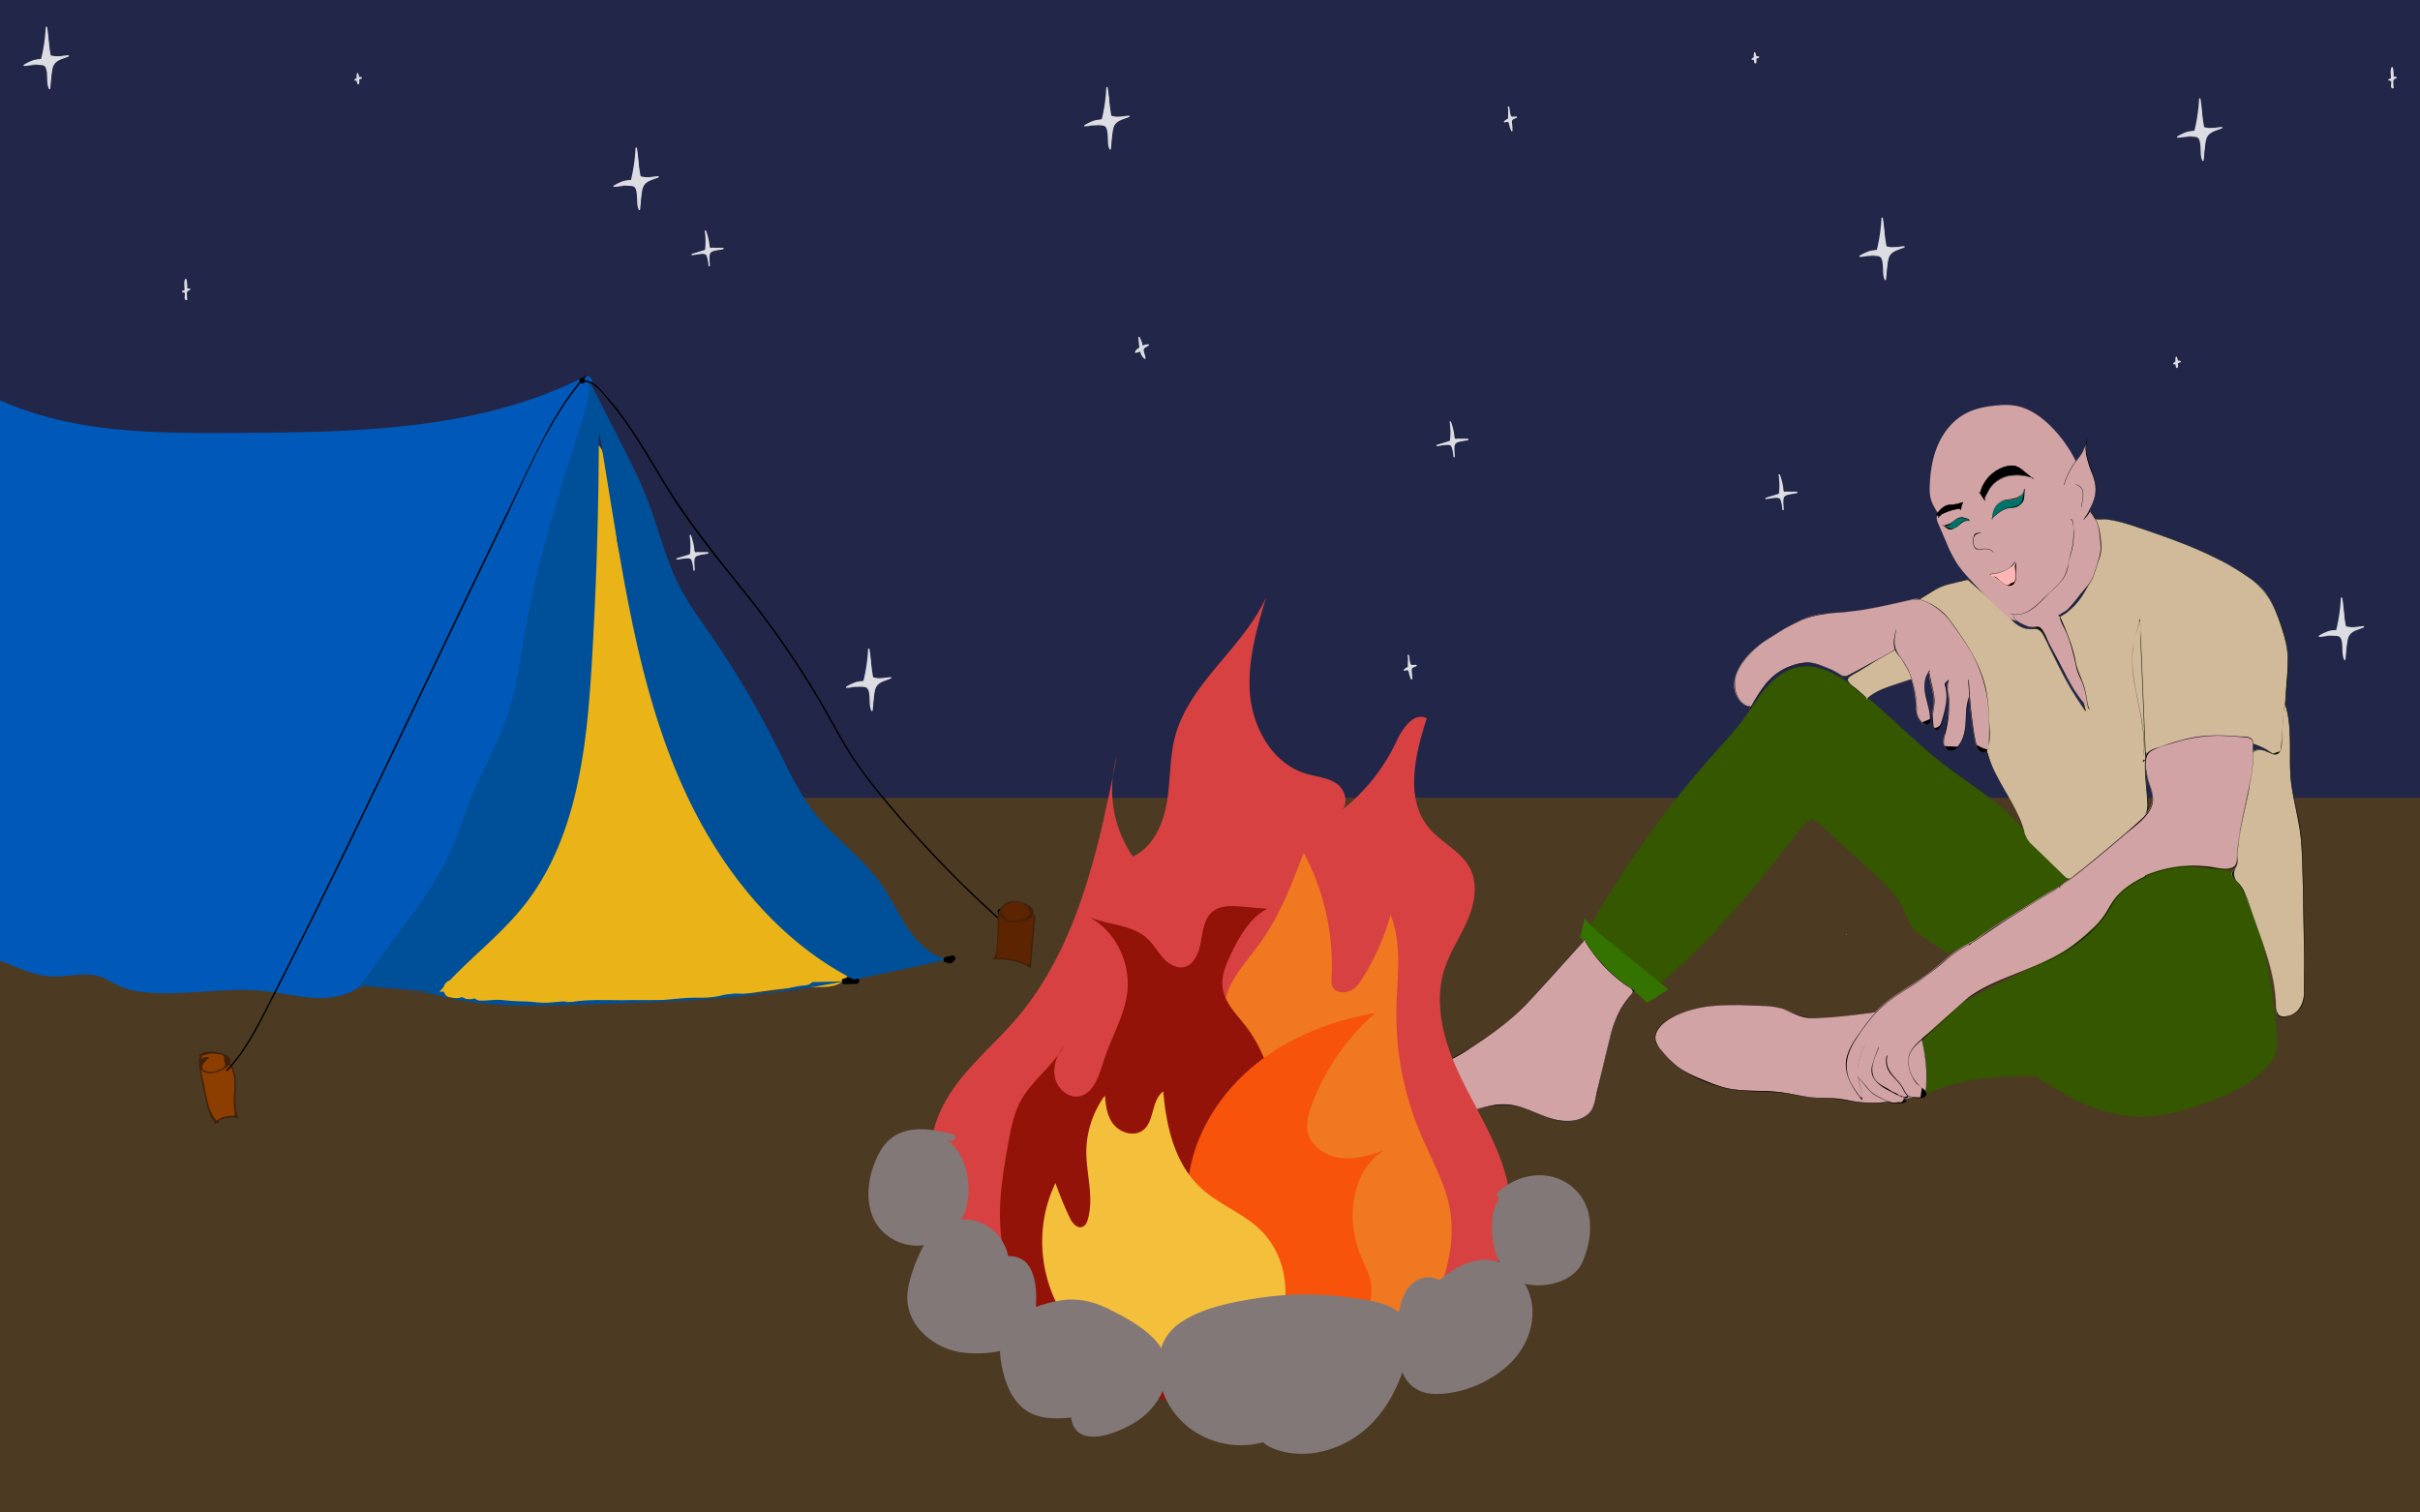 <svg id="tent" xmlns="http://www.w3.org/2000/svg" viewBox="0 0 1280 800"><defs><style>.cls-1{fill:#222749;}.cls-2{fill:#dcdde2;}.cls-3{fill:#4c3a23;}.cls-4{fill:#eab318;}.cls-5{fill:#0058b9;}.cls-6{fill:#005099;}.cls-7{fill:#8b3e00;}.cls-8{fill:#42210b;}.cls-9{fill:#5c2400;}.cls-10{fill:#345700;}.cls-11{fill:#347300;}.cls-12{fill:#d1ba99;}.cls-13{fill:#0d1700;}.cls-14{fill:#d1a3a4;}.cls-15{fill:#ffb5b5;}.cls-16{fill:#007368;}.cls-17{fill:#d84141;}.cls-18{fill:#ef7820;}.cls-19{fill:#931309;}.cls-20{fill:#f7530b;}.cls-21{fill:#f4bf3b;}.cls-22{fill:#827878;}</style></defs><title>scene</title><g id="sky"><rect class="cls-1" width="1280" height="426"/></g><g id="stars"><path class="cls-2" d="M941.27,261.08a32.79,32.79,0,0,0-.16-9.84c1,3.09,2,6.29,1.69,9.53a22.14,22.14,0,0,1,7.57-.32c-2.45.64-4.94,1.17-7.44,1.58q.27,3.77.17,7.53a24,24,0,0,0-1.23-6.17.65.65,0,0,0-.25-.39.71.71,0,0,0-.41-.05l-7.12.68a38.34,38.34,0,0,1,7.21-2.07Z"/><path class="cls-2" d="M941.65,261.08a38,38,0,0,0-.18-9.94l-.72.2a25.3,25.3,0,0,1,1.68,9.43.38.38,0,0,0,.47.36,25.65,25.65,0,0,1,7.47-.3l-.1-.74c-2.46.63-4.93,1.15-7.44,1.58a.37.37,0,0,0-.27.36q.24,3.77.16,7.53h.75c-.15-1.65-.12-5.75-1.58-6.82s-6.12.36-7.8.52l.1.73a46.05,46.05,0,0,1,7.21-2.07.38.38,0,0,0,.27-.36l0-.48c0-.48-.77-.48-.75,0,0,.15-6.3,2-6.91,2.19-.36.14-.35.78.1.74,1.76-.17,4.76-1,6.41-.61,1.09.28,1.16.67,1.54,1.91a21.38,21.38,0,0,1,.68,4.25.38.38,0,0,0,.75,0c0-1.75-.69-5.51.36-6.83s5-1.49,6.64-1.91a.38.38,0,0,0-.1-.74c-1.67-.17-3.44.12-5.06-.08-1.12-.14-1.33.73-2.06-.62.23.42-.36-3.28-.28-2.85a38.8,38.8,0,0,0-1.5-5.39.37.37,0,0,0-.72.2,37.37,37.37,0,0,1,.15,9.74C940.85,261.56,941.6,261.56,941.65,261.08Z"/><path class="cls-2" d="M365.27,293.08a32.79,32.79,0,0,0-.16-9.84c1,3.09,2.05,6.29,1.69,9.53a22.14,22.14,0,0,1,7.57-.32c-2.45.64-4.94,1.17-7.44,1.58q.27,3.77.17,7.53a24,24,0,0,0-1.23-6.17.65.65,0,0,0-.25-.39.71.71,0,0,0-.41-.05l-7.12.68a38.34,38.34,0,0,1,7.21-2.07Z"/><path class="cls-2" d="M365.65,293.08a38,38,0,0,0-.18-9.94l-.72.2a25.3,25.3,0,0,1,1.68,9.43.38.38,0,0,0,.47.36,25.65,25.65,0,0,1,7.47-.3l-.1-.74c-2.46.63-4.93,1.15-7.44,1.58a.37.37,0,0,0-.27.36q.24,3.77.16,7.53h.75c-.15-1.65-.12-5.75-1.58-6.82s-6.12.36-7.8.52l.1.73a46.05,46.05,0,0,1,7.21-2.07.37.37,0,0,0,.27-.36l0-.48c0-.48-.77-.48-.75,0,0,.15-6.3,2-6.91,2.19-.36.14-.35.78.1.74,1.76-.17,4.76-1,6.41-.61,1.09.28,1.16.67,1.54,1.91a21.38,21.38,0,0,1,.68,4.25.38.38,0,0,0,.75,0c0-1.75-.69-5.51.36-6.83s5-1.49,6.64-1.91a.38.38,0,0,0-.1-.74c-1.67-.17-3.44.12-5.06-.08-1.12-.14-1.33.73-2.06-.62.23.42-.36-3.28-.28-2.85a38.8,38.8,0,0,0-1.5-5.39.37.37,0,0,0-.72.2,37.37,37.37,0,0,1,.15,9.74C364.85,293.56,365.6,293.56,365.65,293.08Z"/><path class="cls-2" d="M373.27,132.08a32.79,32.79,0,0,0-.16-9.84c1,3.09,2.05,6.29,1.69,9.53a22.14,22.14,0,0,1,7.57-.32c-2.45.64-4.94,1.17-7.44,1.58q.27,3.76.17,7.53a24,24,0,0,0-1.23-6.17.65.65,0,0,0-.25-.39.71.71,0,0,0-.41-.05l-7.12.68a38.34,38.34,0,0,1,7.21-2.07Z"/><path class="cls-2" d="M373.65,132.08a38,38,0,0,0-.18-9.94l-.72.2a25.3,25.3,0,0,1,1.68,9.43.38.38,0,0,0,.47.36,25.65,25.65,0,0,1,7.47-.3l-.1-.74c-2.46.63-4.93,1.15-7.44,1.58a.37.37,0,0,0-.27.36q.24,3.76.16,7.53h.75c-.15-1.65-.12-5.75-1.58-6.82s-6.12.36-7.8.52l.1.73a46.05,46.05,0,0,1,7.21-2.07.37.37,0,0,0,.27-.36l0-.48c0-.48-.77-.48-.75,0,0,.15-6.3,2-6.91,2.19-.36.14-.35.78.1.74,1.76-.17,4.76-1,6.41-.61,1.09.28,1.16.67,1.54,1.91a21.38,21.38,0,0,1,.68,4.25.38.38,0,0,0,.75,0c0-1.75-.69-5.51.36-6.83s5-1.49,6.64-1.91a.38.38,0,0,0-.1-.74c-1.67-.17-3.44.12-5.06-.08-1.12-.14-1.33.73-2.06-.62.23.42-.36-3.28-.28-2.85a38.8,38.8,0,0,0-1.5-5.39.37.37,0,0,0-.72.2,37.37,37.37,0,0,1,.15,9.74C372.85,132.56,373.6,132.56,373.65,132.08Z"/><path class="cls-2" d="M767.27,233.08a32.79,32.79,0,0,0-.16-9.84c1,3.09,2,6.29,1.69,9.53a22.14,22.14,0,0,1,7.57-.32c-2.45.64-4.94,1.17-7.44,1.58q.27,3.76.17,7.53a24,24,0,0,0-1.23-6.17.65.65,0,0,0-.25-.39.71.71,0,0,0-.41-.05l-7.12.68a38.34,38.34,0,0,1,7.21-2.07Z"/><path class="cls-2" d="M767.65,233.08a38,38,0,0,0-.18-9.94l-.72.2a25.3,25.3,0,0,1,1.68,9.43.38.38,0,0,0,.47.36,25.65,25.65,0,0,1,7.47-.3l-.1-.74c-2.46.63-4.93,1.15-7.44,1.58a.37.37,0,0,0-.27.36q.24,3.76.16,7.53h.75c-.15-1.65-.12-5.75-1.58-6.82s-6.12.36-7.8.52l.1.73a46.05,46.05,0,0,1,7.21-2.07.37.37,0,0,0,.27-.36l0-.48c0-.48-.77-.48-.75,0,0,.15-6.3,2-6.91,2.19-.36.14-.35.78.1.74,1.76-.17,4.76-1,6.41-.61,1.09.28,1.16.67,1.54,1.91a21.38,21.38,0,0,1,.68,4.25.38.38,0,0,0,.75,0c0-1.75-.69-5.51.36-6.83s5-1.49,6.64-1.91a.38.38,0,0,0-.1-.74c-1.67-.17-3.44.12-5.06-.08-1.12-.14-1.33.73-2.06-.62.23.42-.36-3.28-.28-2.85a38.8,38.8,0,0,0-1.5-5.39.37.37,0,0,0-.72.2,37.37,37.37,0,0,1,.15,9.74C766.85,233.56,767.6,233.56,767.65,233.08Z"/><path class="cls-2" d="M798.14,63.06a5.86,5.86,0,0,1,0-2.73,8.94,8.94,0,0,0-.32-3.67,20.62,20.62,0,0,1,.82,5.57A7.78,7.78,0,0,1,802,62l-3,1.24a26.86,26.86,0,0,1,.61,5.79,15.38,15.38,0,0,1-1.37-5.28,14.94,14.94,0,0,1-2.45.63,7.34,7.34,0,0,1,2.69-1.72Z"/><path class="cls-2" d="M798.5,63c-.48-2.09.22-4.23-.31-6.4l-.72.2a24.17,24.17,0,0,1,.8,5.47.38.38,0,0,0,.48.36,8.8,8.8,0,0,1,3.26-.21l-.1-.74-3,1.24a.39.39,0,0,0-.26.46,30.27,30.27,0,0,1,.59,5.69l.7-.19a16.9,16.9,0,0,1-1.31-5.09.38.38,0,0,0-.48-.36,23.17,23.17,0,0,1-2.45.63l.36.63A8.3,8.3,0,0,1,798.71,63l-.45-.59-.39.39c-.33.35.2.88.53.53l.39-.39c.31-.33-.08-.75-.46-.59a9.51,9.51,0,0,0-2.77,1.78c-.29.26,0,.69.37.62,1.59-.32,1.92-.68,2.23.92a18.52,18.52,0,0,0,1.16,3.56c.15.36.7.16.7-.19a29.14,29.14,0,0,0-.26-3.84c-.28-2,.58-2.09,2.35-2.83a.37.37,0,0,0-.1-.73c-1.33-.13-2.62.58-3-.81s-.41-2.9-.77-4.26a.37.37,0,0,0-.72.2c.53,2.18-.18,4.28.31,6.4C797.89,63.63,798.61,63.43,798.5,63Z"/><path class="cls-2" d="M745.14,353.06a5.86,5.86,0,0,1,0-2.73,8.94,8.94,0,0,0-.32-3.67,20.62,20.62,0,0,1,.82,5.57A7.78,7.78,0,0,1,749,352l-3,1.24a26.86,26.86,0,0,1,.61,5.79,15.38,15.38,0,0,1-1.37-5.28,14.94,14.94,0,0,1-2.45.63,7.34,7.34,0,0,1,2.69-1.72Z"/><path class="cls-2" d="M745.5,353c-.48-2.09.22-4.23-.31-6.4l-.72.2a24.17,24.17,0,0,1,.8,5.47.38.38,0,0,0,.48.36,8.8,8.8,0,0,1,3.26-.21l-.1-.74-3,1.24a.39.39,0,0,0-.26.46,30.27,30.27,0,0,1,.59,5.69l.7-.19a16.9,16.9,0,0,1-1.31-5.09.38.38,0,0,0-.48-.36,23.17,23.17,0,0,1-2.45.63l.36.63a8.3,8.3,0,0,1,2.62-1.66l-.45-.59-.39.39c-.33.35.2.88.53.53l.39-.39c.31-.33-.08-.75-.46-.59a9.51,9.51,0,0,0-2.77,1.78c-.29.26,0,.69.37.62,1.59-.32,1.92-.68,2.23.92a18.52,18.52,0,0,0,1.16,3.56c.15.36.7.16.7-.19a29.14,29.14,0,0,0-.26-3.84c-.28-2,.58-2.09,2.35-2.83a.37.37,0,0,0-.1-.73c-1.33-.13-2.62.58-3-.81s-.41-2.9-.77-4.26a.37.37,0,0,0-.72.2c.53,2.18-.18,4.28.31,6.4C744.89,353.63,745.61,353.43,745.5,353Z"/><path class="cls-2" d="M603.09,184.35l-.61-5.85a12.64,12.64,0,0,1,1.65,4.92,5.44,5.44,0,0,1,3.25-.91,28.32,28.32,0,0,1-3.18,1.89,21.58,21.58,0,0,1,1.37,5,4.88,4.88,0,0,1-2.09-3.89l-2.78.76a3.31,3.31,0,0,1,2.49-2.16Z"/><path class="cls-2" d="M603.46,184.35l-.6-5.85-.7.19a14,14,0,0,1,1.61,4.82.38.38,0,0,0,.55.23,5.43,5.43,0,0,1,3.06-.85l-.19-.7c-1,.68-2.08,1.31-3.17,1.89a.38.38,0,0,0-.18.42,26,26,0,0,1,1.37,5.05l.63-.36a4.87,4.87,0,0,1-2-3.63.38.38,0,0,0-.47-.36l-2.78.75.42.55a3.48,3.48,0,0,1,2.27-2l-.42-.55-.11.19c-.22.43.42.81.65.38l.11-.2a.38.38,0,0,0-.43-.55,4,4,0,0,0-2.72,2.34.39.39,0,0,0,.43.55l2.78-.76-.48-.36a5.63,5.63,0,0,0,2.21,4.16.38.38,0,0,0,.63-.37c-.22-1.32-.85-2.69-1-4s1.57-1.84,2.61-2.52a.38.38,0,0,0-.19-.7,6.72,6.72,0,0,0-3.44,1l.55.23a14.24,14.24,0,0,0-1.69-5c-.17-.31-.73-.19-.69.18l.6,5.85C602.76,184.83,603.51,184.83,603.46,184.35Z"/><path class="cls-2" d="M583.16,63a78.69,78.69,0,0,0,2.4-16.58,91.53,91.53,0,0,1,1.65,16.18,4.66,4.66,0,0,1,2.42-.58l7.51-.44q-4.08,1.7-8.26,3.15l-1.63,14.11c-.85-1.1-.75-2.62-.72-4A25.27,25.27,0,0,0,585,65.56q-5.54.63-11.12,1A25.26,25.26,0,0,1,583.64,63Z"/><path class="cls-2" d="M583.52,63.1a70.89,70.89,0,0,0,2.26-13.88c0-1.21-.23-1.29-.11,0,.16,1.76.51,3.51.7,5.28.28,2.7.41,5.41.47,8.12a.38.38,0,0,0,.47.36c.66-.26,7.91-1.37,8-1,0,0-5.92,2.16-6.55,2.38a.41.41,0,0,0-.27.37l-.82,7c-.1.83-.25,6.48-.8,4.46-.36-1.33,0-3.26-.12-4.65a29.1,29.1,0,0,0-1.42-6.12.38.38,0,0,0-.37-.28c-1.35.15-8.14,1.71-9.26.85a73.35,73.35,0,0,1,8-2.68c.43-.07.32-.74-.1-.73h-.48a.38.38,0,0,0,0,.75,13.6,13.6,0,0,0-4.69.52,29.83,29.83,0,0,0-4.8,2.31.38.38,0,0,0,.19.7c2.4-.16,5-.71,7.42-.59,2.85.15,3.8.12,4.4,3.13.63,3.2-.14,6.6,1.24,9.58.18.38.66.13.7-.19.4-3.48.48-7.17,1.23-10.59.95-4.33,4.63-4.77,8.39-6.31.36-.14.36-.76-.1-.73-2.2.12-5.37.89-7.51.43s-1.61.28-2.16-2.66c-.77-4.14-.78-8.47-1.55-12.66-.08-.43-.72-.3-.74.1A87.21,87.21,0,0,1,582.8,62.9C582.69,63.37,583.41,63.57,583.52,63.1Z"/><path class="cls-2" d="M1161.16,69a78.69,78.69,0,0,0,2.4-16.58,91.53,91.53,0,0,1,1.65,16.18,4.66,4.66,0,0,1,2.42-.58l7.51-.44q-4.08,1.69-8.26,3.15l-1.63,14.11c-.85-1.1-.75-2.62-.72-4a25.27,25.27,0,0,0-1.55-9.27q-5.54.63-11.12,1a25.26,25.26,0,0,1,9.78-3.53Z"/><path class="cls-2" d="M1161.52,69.1a70.89,70.89,0,0,0,2.26-13.88c0-1.21-.23-1.29-.11,0,.16,1.76.51,3.51.7,5.28.28,2.7.41,5.41.47,8.12a.38.38,0,0,0,.47.36c.66-.26,7.91-1.37,8-1,0,0-5.92,2.16-6.55,2.38a.41.41,0,0,0-.27.37l-.82,7c-.1.83-.25,6.48-.8,4.46-.36-1.33,0-3.26-.12-4.65a29.1,29.1,0,0,0-1.42-6.12.38.38,0,0,0-.37-.28c-1.35.15-8.14,1.71-9.26.85a73.35,73.35,0,0,1,8-2.68c.43-.07.32-.74-.1-.73h-.48a.38.38,0,0,0,0,.75,13.6,13.6,0,0,0-4.69.52,29.83,29.83,0,0,0-4.8,2.31.38.38,0,0,0,.19.7c2.4-.16,5-.71,7.42-.59,2.85.15,3.8.12,4.4,3.13.63,3.2-.14,6.6,1.24,9.58.18.38.66.13.7-.19.4-3.48.48-7.17,1.23-10.59,1-4.33,4.63-4.77,8.39-6.31.36-.14.36-.76-.1-.73-2.2.12-5.37.89-7.51.43s-1.61.28-2.16-2.66c-.77-4.14-.78-8.47-1.55-12.66-.08-.43-.72-.3-.74.1a87.21,87.21,0,0,1-2.38,16.48C1160.69,69.37,1161.41,69.57,1161.52,69.1Z"/><path class="cls-2" d="M1236.16,333a78.69,78.69,0,0,0,2.4-16.58,91.53,91.53,0,0,1,1.65,16.18,4.66,4.66,0,0,1,2.42-.58l7.51-.44q-4.08,1.69-8.26,3.15l-1.63,14.11c-.85-1.1-.75-2.62-.72-4a25.27,25.27,0,0,0-1.55-9.27q-5.54.63-11.12,1a25.26,25.26,0,0,1,9.78-3.53Z"/><path class="cls-2" d="M1236.52,333.1a70.89,70.89,0,0,0,2.26-13.88c0-1.21-.23-1.29-.11,0,.16,1.76.51,3.51.7,5.28.28,2.7.41,5.41.47,8.12a.38.38,0,0,0,.47.36c.66-.26,7.91-1.37,8-1,0,0-5.92,2.16-6.55,2.38a.41.41,0,0,0-.27.37l-.82,7c-.1.83-.25,6.48-.8,4.46-.36-1.33,0-3.26-.12-4.65a29.1,29.1,0,0,0-1.42-6.12.38.38,0,0,0-.37-.28c-1.35.15-8.14,1.71-9.26.85a73.35,73.35,0,0,1,8-2.68c.43-.07.32-.74-.1-.73h-.48a.38.38,0,0,0,0,.75,13.6,13.6,0,0,0-4.69.52,29.83,29.83,0,0,0-4.8,2.31.38.38,0,0,0,.19.7c2.4-.16,5-.71,7.42-.59,2.85.15,3.8.12,4.4,3.13.63,3.2-.14,6.6,1.24,9.58.18.38.66.13.7-.19.4-3.48.48-7.17,1.23-10.59,1-4.33,4.63-4.77,8.39-6.31.36-.14.36-.76-.1-.73-2.2.12-5.37.89-7.51.43s-1.61.28-2.16-2.66c-.77-4.14-.78-8.47-1.55-12.66-.08-.43-.72-.3-.74.1a87.21,87.21,0,0,1-2.38,16.48C1235.69,333.37,1236.41,333.57,1236.52,333.1Z"/><path class="cls-2" d="M993.16,132a78.69,78.69,0,0,0,2.4-16.58,91.53,91.53,0,0,1,1.65,16.18,4.66,4.66,0,0,1,2.42-.58l7.51-.44q-4.08,1.69-8.26,3.15l-1.63,14.11c-.85-1.1-.75-2.62-.72-4a25.27,25.27,0,0,0-1.55-9.27q-5.54.63-11.12,1a25.26,25.26,0,0,1,9.78-3.53Z"/><path class="cls-2" d="M993.52,132.1a70.89,70.89,0,0,0,2.26-13.88c0-1.21-.23-1.29-.11,0,.16,1.76.51,3.51.7,5.28.28,2.7.41,5.41.47,8.12a.38.38,0,0,0,.47.36c.66-.26,7.91-1.37,8-1,0,0-5.92,2.16-6.55,2.38a.41.41,0,0,0-.27.37l-.82,7.05c-.1.83-.25,6.48-.8,4.46-.36-1.33,0-3.26-.12-4.65a29.1,29.1,0,0,0-1.42-6.12.38.38,0,0,0-.37-.28c-1.35.15-8.14,1.71-9.26.85a73.35,73.35,0,0,1,8-2.68c.43-.07.32-.74-.1-.73h-.48a.38.38,0,0,0,0,.75,13.6,13.6,0,0,0-4.69.52,29.83,29.83,0,0,0-4.8,2.31.38.38,0,0,0,.19.7c2.4-.16,5-.71,7.42-.59,2.85.15,3.8.12,4.4,3.13.63,3.2-.14,6.6,1.24,9.58.18.38.66.13.7-.19.4-3.48.48-7.17,1.23-10.59.95-4.33,4.63-4.77,8.39-6.31.36-.14.36-.76-.1-.73-2.2.12-5.37.89-7.51.43s-1.61.28-2.16-2.66c-.77-4.14-.78-8.47-1.55-12.66-.08-.43-.72-.3-.74.1a87.21,87.21,0,0,1-2.38,16.48C992.69,132.37,993.41,132.57,993.52,132.1Z"/><path class="cls-2" d="M22.16,31a78.69,78.69,0,0,0,2.4-16.58A91.53,91.53,0,0,1,26.21,30.6,4.66,4.66,0,0,1,28.63,30l7.51-.44q-4.08,1.7-8.26,3.15L26.25,46.84c-.85-1.1-.75-2.62-.72-4A25.27,25.27,0,0,0,24,33.56q-5.53.63-11.12,1A25.26,25.26,0,0,1,22.64,31Z"/><path class="cls-2" d="M22.52,31.1a70.89,70.89,0,0,0,2.26-13.88c0-1.21-.23-1.29-.11,0,.16,1.76.51,3.51.7,5.28.28,2.7.41,5.41.47,8.12a.38.38,0,0,0,.47.36c.66-.26,7.91-1.37,8-1,0,0-5.92,2.16-6.55,2.38a.41.41,0,0,0-.27.37l-.82,7.05c-.1.83-.25,6.48-.8,4.46-.36-1.33,0-3.26-.12-4.65a29.1,29.1,0,0,0-1.42-6.12.38.38,0,0,0-.37-.28c-1.35.15-8.14,1.71-9.26.85a73.35,73.35,0,0,1,8-2.68c.43-.07.32-.74-.1-.73h-.48a.38.38,0,0,0,0,.75,13.6,13.6,0,0,0-4.69.52,29.83,29.83,0,0,0-4.8,2.31.38.38,0,0,0,.19.7c2.4-.16,5-.71,7.42-.59,2.85.15,3.8.12,4.4,3.13.63,3.2-.14,6.6,1.24,9.58.18.38.66.13.7-.19.4-3.48.48-7.17,1.23-10.59.95-4.33,4.63-4.77,8.39-6.31.36-.14.36-.76-.1-.73-2.2.12-5.37.89-7.51.43S27,29.92,26.47,27c-.77-4.14-.78-8.47-1.55-12.66-.08-.43-.72-.3-.74.1A87.21,87.21,0,0,1,21.8,30.9C21.69,31.37,22.41,31.57,22.52,31.1Z"/><path class="cls-2" d="M457.16,360a78.69,78.69,0,0,0,2.4-16.58,91.53,91.53,0,0,1,1.65,16.18,4.66,4.66,0,0,1,2.42-.58l7.51-.44q-4.08,1.69-8.26,3.15l-1.63,14.11c-.85-1.1-.75-2.62-.72-4a25.27,25.27,0,0,0-1.55-9.27q-5.53.63-11.12,1a25.26,25.26,0,0,1,9.78-3.53Z"/><path class="cls-2" d="M457.52,360.1a70.89,70.89,0,0,0,2.26-13.88c0-1.21-.23-1.29-.11,0,.16,1.76.51,3.51.7,5.28.28,2.7.41,5.41.47,8.12a.38.38,0,0,0,.47.36c.66-.26,7.91-1.37,8-1,0,0-5.92,2.16-6.55,2.38a.41.41,0,0,0-.27.37l-.82,7c-.1.83-.25,6.48-.8,4.46-.36-1.33,0-3.26-.12-4.65a29.1,29.1,0,0,0-1.42-6.12.38.38,0,0,0-.37-.28c-1.35.15-8.14,1.71-9.26.85a73.35,73.35,0,0,1,8-2.68c.43-.07.32-.74-.1-.73h-.48a.38.38,0,0,0,0,.75,13.6,13.6,0,0,0-4.69.52,29.83,29.83,0,0,0-4.8,2.31.38.38,0,0,0,.19.7c2.4-.16,5-.71,7.42-.59,2.85.15,3.8.12,4.4,3.13.63,3.2-.14,6.6,1.24,9.58.18.38.66.13.7-.19.4-3.48.48-7.17,1.23-10.59.95-4.33,4.63-4.77,8.39-6.31.36-.14.36-.76-.1-.73-2.2.12-5.37.89-7.51.43s-1.61.28-2.16-2.66c-.77-4.14-.78-8.47-1.55-12.66-.08-.43-.72-.3-.74.1a87.21,87.21,0,0,1-2.38,16.48C456.69,360.37,457.41,360.57,457.52,360.1Z"/><path class="cls-2" d="M334.16,95a78.69,78.69,0,0,0,2.4-16.58,91.53,91.53,0,0,1,1.65,16.18,4.66,4.66,0,0,1,2.42-.58l7.51-.44q-4.08,1.69-8.26,3.15l-1.63,14.11c-.85-1.1-.75-2.62-.72-4A25.27,25.27,0,0,0,336,97.56q-5.53.63-11.12,1A25.26,25.26,0,0,1,334.64,95Z"/><path class="cls-2" d="M334.52,95.1a70.89,70.89,0,0,0,2.26-13.88c0-1.21-.23-1.29-.11,0,.16,1.76.51,3.51.7,5.28.28,2.7.41,5.41.47,8.12a.38.38,0,0,0,.47.36c.66-.26,7.91-1.37,8-1,0,0-5.92,2.16-6.55,2.38a.41.41,0,0,0-.27.37l-.82,7c-.1.83-.25,6.48-.8,4.46-.36-1.33,0-3.26-.12-4.65a29.1,29.1,0,0,0-1.42-6.12.38.38,0,0,0-.37-.28c-1.35.15-8.14,1.71-9.26.85a73.35,73.35,0,0,1,8-2.68c.43-.07.32-.74-.1-.73h-.48a.38.38,0,0,0,0,.75,13.6,13.6,0,0,0-4.69.52,29.83,29.83,0,0,0-4.8,2.31.38.38,0,0,0,.19.7c2.4-.16,5-.71,7.42-.59,2.85.15,3.8.12,4.4,3.13.63,3.2-.14,6.6,1.24,9.58.18.38.66.13.7-.19.4-3.48.48-7.17,1.23-10.59.95-4.33,4.63-4.77,8.39-6.31.36-.14.36-.76-.1-.73-2.2.12-5.37.89-7.51.43s-1.61.28-2.16-2.66c-.77-4.14-.78-8.47-1.55-12.66-.08-.43-.72-.3-.74.1A87.21,87.21,0,0,1,333.8,94.9C333.69,95.37,334.41,95.57,334.52,95.1Z"/><path class="cls-2" d="M1151.25,191.16c-.11.08-.21-.12-.2-.26l.1-1.93a17.65,17.65,0,0,1,.57,2.25,1.72,1.72,0,0,1,1.47,0l-1.58.6.05,2.08a.34.34,0,0,1-.05.26c-.06.07-.19.09-.23,0a6.93,6.93,0,0,0-.47-1.73s-.05-.11-.1-.14a.25.25,0,0,0-.17,0l-.78.05a8,8,0,0,1,1.29-1Z"/><path class="cls-2" d="M1151.25,190.79c.31,0,.26-1.59.27-1.82l-.73.1a21.79,21.79,0,0,1,.57,2.25.38.38,0,0,0,.46.26,1.79,1.79,0,0,1,1.27,0v-.72l-1.58.6a.41.41,0,0,0-.28.36,5.79,5.79,0,0,0,0,1.56c0,.24.09.35.41.33l-.07-.36a2.37,2.37,0,0,0-.28-.85c-.32-.73-.69-.61-1.47-.56l.26.64c.44-.4,1-.7,1.39-1.13s-.2-.89-.53-.53-1,.74-1.39,1.13a.38.38,0,0,0,.27.64l.78,0a1.85,1.85,0,0,0,.15.57,4.25,4.25,0,0,0,.23,1.05.55.55,0,0,0,.52.33c.9-.08.46-2.25.44-2.77l-.27.37,1.58-.61a.38.38,0,0,0,0-.72,2.2,2.2,0,0,0-1.67,0l.47.26c-.16-.76-.35-1.51-.58-2.25a.38.38,0,0,0-.74.1c0,.52-.53,2.57.48,2.57A.38.38,0,0,0,1151.25,190.79Z"/><path class="cls-2" d="M928.25,30.16c-.11.08-.21-.12-.2-.26l.1-1.93a17.65,17.65,0,0,1,.57,2.25,1.72,1.72,0,0,1,1.47,0l-1.58.6,0,2.08a.34.34,0,0,1,0,.26c-.06.07-.19.09-.23,0a6.93,6.93,0,0,0-.47-1.73c0-.05,0-.11-.1-.14a.25.25,0,0,0-.17,0l-.78.05a8,8,0,0,1,1.29-1Z"/><path class="cls-2" d="M928.25,29.79c.31,0,.26-1.59.27-1.82l-.73.1a21.79,21.79,0,0,1,.57,2.25.38.38,0,0,0,.46.26,1.79,1.79,0,0,1,1.27,0v-.72l-1.58.6a.41.41,0,0,0-.28.36,5.79,5.79,0,0,0,0,1.56c0,.24.09.35.41.33l-.07-.36a2.37,2.37,0,0,0-.28-.85c-.32-.73-.69-.61-1.47-.56l.26.64c.44-.4,1-.7,1.39-1.13s-.2-.89-.53-.53-1,.74-1.39,1.13a.38.38,0,0,0,.27.64l.78-.05a1.85,1.85,0,0,0,.15.57,4.25,4.25,0,0,0,.23,1.05.55.55,0,0,0,.52.33c.9-.08.46-2.25.44-2.77l-.27.37,1.58-.61a.38.38,0,0,0,0-.72,2.2,2.2,0,0,0-1.67,0l.47.26c-.16-.76-.35-1.51-.58-2.25a.38.38,0,0,0-.74.1c0,.52-.53,2.57.48,2.57A.38.38,0,0,0,928.25,29.79Z"/><path class="cls-2" d="M189.25,41.16c-.11.08-.21-.12-.2-.26l.1-1.93a17.65,17.65,0,0,1,.57,2.25,1.72,1.72,0,0,1,1.47,0l-1.58.6,0,2.08a.34.34,0,0,1,0,.26c-.06.07-.19.09-.23,0a6.93,6.93,0,0,0-.47-1.73s0-.11-.1-.14a.25.25,0,0,0-.17,0l-.78,0a8,8,0,0,1,1.29-1Z"/><path class="cls-2" d="M189.25,40.79c.31,0,.26-1.59.27-1.82l-.73.1a21.79,21.79,0,0,1,.57,2.25.38.38,0,0,0,.46.26,1.79,1.79,0,0,1,1.27,0v-.72l-1.58.6a.41.41,0,0,0-.28.36,5.79,5.79,0,0,0,0,1.56c0,.24.09.35.41.33l-.07-.36a2.37,2.37,0,0,0-.28-.85c-.32-.73-.69-.61-1.47-.56l.26.64c.44-.4,1-.7,1.39-1.13s-.2-.89-.53-.53-1,.74-1.39,1.13a.38.38,0,0,0,.27.64l.78-.05a1.85,1.85,0,0,0,.15.57,4.25,4.25,0,0,0,.23,1.05.55.55,0,0,0,.52.33c.9-.08.46-2.25.44-2.77l-.27.37,1.58-.61a.38.38,0,0,0,0-.72,2.2,2.2,0,0,0-1.67,0l.47.26c-.16-.76-.35-1.51-.58-2.25a.38.38,0,0,0-.74.1c0,.52-.53,2.57.48,2.57A.38.38,0,0,0,189.25,40.79Z"/><path class="cls-2" d="M1265,41.35l0-4.67a1.12,1.12,0,0,1,.27-.86,15.58,15.58,0,0,1,.37,5.14,2.76,2.76,0,0,1,1.68.08,3.08,3.08,0,0,1-1.67.57l0,4.76a.23.23,0,0,1-.35,0,.73.73,0,0,1-.1-.39l-.15-3.71-1.53,0,1.47-.59Z"/><path class="cls-2" d="M1265.38,41.35c0-1.37-.44-4.12.25-5.34l-.69-.09a17.4,17.4,0,0,1,.36,5,.38.38,0,0,0,.48.36l1.48.08-.09-.68-1.48.51a.4.4,0,0,0-.38.38,26.4,26.4,0,0,0,0,4c.31.13.16-3,.15-3.34a.39.39,0,0,0-.38-.38l-1.53,0,.1.74,1.47-.59a.4.4,0,0,0,.28-.36v-.28a.38.38,0,0,0-.75,0c0,.18-1.13.48-1.2.5a.38.38,0,0,0,.1.74c2.48,0,.36,2.62,1.42,3.85.24.28.42.44.81.29a.38.38,0,0,0,.27-.36c0-1-.37-3.08,0-4,.3-.67.85-.66,1.48-1a.38.38,0,0,0-.09-.69,4.07,4.07,0,0,0-1.87-.08l.47.36a18.06,18.06,0,0,0-.38-5.24.38.38,0,0,0-.69-.09c-.84,1.5-.34,4-.35,5.72A.38.38,0,0,0,1265.38,41.35Z"/><path class="cls-2" d="M98,153.35l0-4.67a1.12,1.12,0,0,1,.27-.86,15.58,15.58,0,0,1,.37,5.14,2.76,2.76,0,0,1,1.68.08,3.08,3.08,0,0,1-1.67.57l0,4.76a.23.23,0,0,1-.35,0,.73.73,0,0,1-.1-.39l-.15-3.71-1.53,0,1.47-.59Z"/><path class="cls-2" d="M98.38,153.35c0-1.37-.44-4.12.25-5.34l-.69-.09a17.4,17.4,0,0,1,.36,5,.38.38,0,0,0,.48.36l1.48.08-.09-.68-1.48.51a.4.4,0,0,0-.38.38,26.4,26.4,0,0,0,0,4c.31.13.16-3,.15-3.34a.39.39,0,0,0-.38-.38l-1.53,0,.1.74L98.1,154a.4.4,0,0,0,.28-.36v-.28a.38.38,0,0,0-.75,0c0,.18-1.13.48-1.2.5a.38.38,0,0,0,.1.74c2.48,0,.36,2.62,1.42,3.85.24.28.42.44.81.29a.37.37,0,0,0,.27-.36c0-1-.37-3.08,0-4,.3-.67.85-.66,1.48-1a.38.38,0,0,0-.09-.69,4.07,4.07,0,0,0-1.87-.08l.47.36a18.06,18.06,0,0,0-.38-5.24.38.38,0,0,0-.69-.09c-.84,1.5-.34,4.05-.35,5.72A.38.38,0,0,0,98.38,153.35Z"/></g><g id="ground"><path class="cls-3" d="M29.08,412.16l.66.24a32,32,0,0,1,4.08-1Z"/><rect class="cls-3" y="422" width="1280" height="378"/></g><path class="cls-4" d="M326.82,268.57l3.27-2.85-10.93-25.89c-.76-1.8-1.59-3.7-3.19-4.86-2.9-2.09-7.27-.85-9.66,1.78s-3.26,6.23-3.95,9.68c-6.72,33.55-3.42,68.34-8.86,102.11-1.52,9.41-3.71,18.73-4.73,28.21-.82,7.57-.89,15.22-2,22.75-2.8,18.36-11.86,35.15-20.78,51.53-6.32,11.6-12.7,23.31-21.34,33.38-8.08,9.42-18.53,18.21-20.4,30.37a10.51,10.51,0,0,0,.73,6.63c1.74,3.22,5.72,4.5,9.35,5.32,19.1,4.33,38.93,3.94,58.53,3.54l46.34-1c15.22-.31,30.48-.63,45.6-2.36s30.43-4.91,45.79-4.81c5.22,0,11,.28,15-2.92,3.68-2.89,4.92-8,4.24-12.57s-3-8.73-5.34-12.73c-17.29-29.13-40.2-54.58-60.93-81.47s-39.69-56.12-47.19-89c-1.4-6.17-2.4-12.44-4.25-18.5-1.68-5.54-4.08-10.87-5.29-16.53a41,41,0,0,1,1.12-21.21"/><path class="cls-5" d="M453,518.84c-.49-.24-1-.5-1.46-.75l-4.79.92Z"/><path d="M453.74,517.55c-.48-.25-1-.55-1.46-.76a3,3,0,0,0-1.88,0l-4.07.78c-1.67.31-1.27,3,.4,3l6.25-.17c1.93-.05,1.94-3.05,0-3l-6.25.17.4,2.94,4.79-.91-1.16-.16,1.47.76C454,521,455.47,518.42,453.74,517.55Z"/><path class="cls-6" d="M236,519.7a5.06,5.06,0,0,1,1.92-1.15c12.79-13.41,27.61-24.95,39.16-39.46,28-35.22,33.22-82.91,35.91-127.82q3.63-60.78,3.77-121.69l.46.37q2.44,15,4.88,30Q324,271.81,326,283.63c7.64,45.7,16.6,91.71,35.79,133.89,19,41.68,49,79.76,89.78,100.57,16.41-3.19,32.75-6.82,49.06-10.49-8.31-2.29-15.06-8.78-20-15.92-5.36-7.71-9.19-16.39-14.59-24.07-9.93-14.12-24.68-24.21-35.33-37.8-8.3-10.58-13.88-23-19.9-35a484.53,484.53,0,0,0-34.44-58.27c-6-8.71-12.34-17.27-17.14-26.69-7.29-14.28-10.87-30.11-16.63-45.07-4-10.5-9.14-20.56-14.23-30.59l-17.11-33.72-1.87.59a505.35,505.35,0,0,0-33.2,97.78c-3.24,14.18-6,28.72-12.8,41.55-3.77,7.08-8.78,13.59-11.19,21.24-1.81,5.76-2.05,11.89-3.11,17.84-1.46,8.22-4.47,16.07-7.48,23.87l-10.39,27c-7.5,19.49-15,39.07-25.54,57.13-6.09,10.48-13.28,20.75-15.53,32.66a2.6,2.6,0,0,0,.34,2.19,5.57,5.57,0,0,1,.83-.07h.18a1,1,0,0,0,.05-.86l36.94,3.3-11.64.3a4.52,4.52,0,0,1,1.14.22l.66-.09c6.11-.66,12.16,1.18,18.14,2.57,21.54,5,44,4.41,66.06,3.78,37-1.05,74-2.11,110.7-7,11.14-1.5,22.22-3.36,33.26-5.43l-17.18.44a4.61,4.61,0,0,1-2.62,1.48,4.68,4.68,0,0,1-2.05.29l-.49.08c-5.25.55-10.29,2.41-15.58,3a130.8,130.8,0,0,1-14.79,1.3c-1.85,0-3.68-.13-5.52-.11-1.46.19-2.93.36-4.41.46-2,.38-3.94.89-5.93,1.22-4.83.8-9.67.35-14.53.61-5.35.29-10.6,1.11-16,1.19s-10.75-.08-16.12,0c-9.66.16-20-.63-29.51,1.06a5,5,0,0,1-3-.33c-3.62-.14-7.12.85-10.75.75s-7.51-.77-11.29-.81-7.52-.33-11.4-.72-7.67.44-11.57.29a4.72,4.72,0,0,1-3.13-1.24,5,5,0,0,1-2.08.5,10.44,10.44,0,0,1-2.5-.23,5.49,5.49,0,0,1-1.79-.86,4.46,4.46,0,0,1-.51.07,9.37,9.37,0,0,1-1.21.34,6.81,6.81,0,0,1-1.2.18h-.46a4.07,4.07,0,0,1-.6-.06,5.08,5.08,0,0,1-.67.07h-.5a5.06,5.06,0,0,1-3.44-1.42,4.33,4.33,0,0,1-1.18-2.05l-2.39.06c.75-.87,1.51-1.72,2.28-2.57A5.14,5.14,0,0,1,236,519.7Z"/><path class="cls-5" d="M503.86,506.87l-3.28.73c.65.18,1.31.34,2,.47Z"/><path d="M503.46,505.42l-3.28.74a1.51,1.51,0,0,0,0,2.89c.65.18,1.32.35,2,.47a1.8,1.8,0,0,0,1.62-.53l1.14-1.06c1.41-1.32-.71-3.44-2.12-2.13L501.5,507l1.46-.39c-.67-.13-1.32-.29-2-.46v2.89l3.28-.74a1.5,1.5,0,0,0-.8-2.89Z"/><path class="cls-5" d="M311.43,199.21c-1.4-.35-2.83.33-4.12,1-55.67,27.59-120.3,28.46-182.43,28.77-27.45.14-55.08.26-82.12-4.48C16,219.76-10.43,210-31.15,192.4c.23,7.59-.94,15.18-2.2,22.69a1131.89,1131.89,0,0,1-37.07,154c-4.69,14.82-9.68,29.53-14.67,44.25-8.48,25-17.1,50.24-31.09,72.58a76.86,76.86,0,0,1,14.7.95c11.77,2.21,22.08,9.22,33.54,12.71,20.22,6.18,42.54,1,62.86,6.91,11,3.17,21.2,9.51,32.61,10,8.52.35,17.32-2.6,25.4.09,3.44,1.13,6.47,3.22,9.75,4.74,5.69,2.63,12,3.52,18.3,3.86,19.76,1.06,39.62-3.06,59.3-.93,8.6.93,17.06,3,25.69,3.52,8.22.46,16.91-.76,23.64-5.42l25.72-35.19c7.45-10.19,14.95-20.45,20.52-31.78,5.43-11,9-22.9,13.67-34.26,6.3-15.2,14.74-29.53,19.71-45.2,4-12.64,5.69-25.87,7.93-38.94,6.93-40.4,19.41-79.61,31.95-118.63,2-6.22,3.87-13.46.22-18.88l3.44,3.05C313.81,201.48,312.82,199.55,311.43,199.21Z"/><path class="cls-7" d="M120.75,562.09c3.56,3.51,3.9,9.08,3.59,14.07s-1,10.27,1.24,14.75a12.79,12.79,0,0,0-12,3.08l1.7-.6c.1-.31.55.21.27.39s-.62-.07-.85-.3c-4-3.88-5.17-9.67-6.21-15.11l-3.09-16.2,1-3.34c-.23.38-.87-.1-.74-.52s.62-.6,1.05-.72a21.12,21.12,0,0,1,11.1.15c1.83.52,3.88,1.73,3.84,3.63s-1.8,2.87-3.35,3.66c-2.19,1.12-4.47,2.27-6.93,2.31s-5.13-1.36-5.68-3.75,2.14-5.11,4.33-4"/><path class="cls-8" d="M120.49,562.35c6.24,7.13,2,16.46,3.5,24.76.78,4.18,0,2.67-3.48,3.18a13.69,13.69,0,0,0-7.16,3.44.37.37,0,0,0,.36.62c2.16-.77.37-1.78-.56-3.35a28.31,28.31,0,0,1-2.5-5.31,77.53,77.53,0,0,1-2.28-10.12c-1.05-5.46-3.21-11.25-1.56-16.64a.38.38,0,0,0-.36-.48c1.3-.1,3.38-1.11,5.06-1.14a20.52,20.52,0,0,1,4.69.41q2.85,0,2.35,3.35c1,3.74.24,3.61-3,4.85a10,10,0,0,1-4.1,1.05q-8.13-.66-1.45-7c.47.11.67-.61.2-.72a3.84,3.84,0,0,0-4.31,5.65c2.47,4.52,8.54,2.57,12,.8,3.07-1.56,6.19-4.54,2.32-7.32-2.91-2.09-12.14-3.32-14.76-.33a.36.36,0,0,0-.09.37l.23.56a.38.38,0,0,0,.36.27c-2.47.2,1.93,17.76,2.37,20,.61,3.09,2.65,15,7.27,14.93a.38.38,0,0,0,.38-.37v-.38a.38.38,0,0,0-.37-.37c-.75,0-2.92,1.07-.57,0,3.57-1.63,6.45-2.58,10.46-1.76.24.05.58-.17.46-.46-3.9-9.34,2.29-20.76-4.92-29-.32-.36-.85.17-.53.53Z"/><path d="M533.65,482.36l-1.49-.74a1.54,1.54,0,0,0-2,.54,1.51,1.51,0,0,0,.54,2l1.49.74a1.5,1.5,0,1,0,1.51-2.59Z"/><path d="M529.17,483.67a1.5,1.5,0,0,0,0-3,1.5,1.5,0,0,0,0,3Z"/><path class="cls-9" d="M547.22,484.35l-2.38,27.36c-5.3-4.22-12.6-4.55-19.37-4.68l1.22-.31q1-12.17,2.06-24.34c0-.4.16-.9.56-.94s.23.82,0,.51l-.25.21c.38-2.91,3.34-5,6.27-5.22s5.79.94,8.38,2.35c1.37.75,2.89,1.93,2.7,3.48a3.65,3.65,0,0,1-1.82,2.36,14.39,14.39,0,0,1-13.32,1.28c-1.53-.65-2.89-3-1.34-3.61"/><path class="cls-8" d="M546.84,484.35,545.65,498l-.68,7.81c-.17,2,.42,4.51-1.86,4.25-.94-.11-2.58-1.3-3.56-1.64a28.29,28.29,0,0,0-5.3-1.22c-1.34-.2-2.69-.32-4-.41-1.06-.06-2.12-.11-3.17-.13-1.08.56-1.16.69-.25.4a.4.4,0,0,0,.28-.37l.95-11.23c.34-4,.15-8.62,1-12.55,1.13-5.12,9.18-8.13,13.68-3.73s-.26,7.09-3.94,7.66a9.28,9.28,0,0,1-3,.2c-2.8.2-4.66-1.13-5.58-4,.36-.32-.17-.85-.53-.53-2.85,2.57,2.65,4.77,4.48,5.1,3.14.56,12-.13,12.6-4.67.47-3.53-5.21-5.44-7.84-6.06-4.4-1-9,.51-10.2,5.16a.38.38,0,0,0,.62.37l.43-.31a.38.38,0,0,0,.13-.52l-.23-.35a.39.39,0,0,0-.59-.08c-1.91,1.56-1.19,7.43-1.38,9.64-.2,2.37,0,15.3-2.29,15.85a.38.38,0,0,0,.1.74c6.77.16,13.5.53,19.18,4.63.25.18.54-.07.56-.32l2.38-27.36c0-.48-.71-.48-.75,0Z"/><path d="M309.25,198.73c-16.33,18.57-26.23,41.72-36.92,63.75q-18.27,37.59-36.28,75.3c-23.77,49.72-47.34,99.54-71.83,148.91q-10.5,21.17-21.24,42.19c-6.65,13-13,26.45-23.28,37.06-.33.34.2.87.53.53,8.3-8.56,14-18.93,19.41-29.44q9.45-18.31,18.64-36.75,18.72-37.39,36.8-75.11c23.91-49.64,47.45-99.46,71.46-149,12.65-26.14,23.86-54.83,43.24-76.87.32-.36-.21-.89-.53-.53Z"/><path d="M309.19,202.08c5.73-.07,10.78,7.56,14.08,11.53a177.84,177.84,0,0,1,10.93,14.82c6.12,9.16,11.62,18.72,17.34,28.14,11.74,19.32,25.73,36.69,39.89,54.26a494.68,494.68,0,0,1,42,60.31c6,10.27,11.37,20.94,18,30.83a299.56,299.56,0,0,0,20,25.77,586.45,586.45,0,0,0,55.88,57.79c.36.33.89-.2.53-.53a584.72,584.72,0,0,1-51.13-52.22c-8.25-9.56-16.46-19.29-23.61-29.7s-12.68-21.54-19-32.31a484.5,484.5,0,0,0-39.74-57.56c-15.56-19.46-31-38.54-43.87-59.93-6.4-10.63-12.63-21.39-19.9-31.47a148.58,148.58,0,0,0-10.59-13.18c-2.91-3.2-6-7.36-10.75-7.3a.38.38,0,0,0,0,.75Z"/><path d="M307.94,202.85a1.5,1.5,0,0,0,0-3,1.5,1.5,0,0,0,0,3Z"/><g id="pants"><path d="M1074.29,441.81l-1.76.37c-.54.11-.31.93.23.82l1.76-.36C1075.06,442.53,1074.83,441.69,1074.29,441.81Z"/><path d="M1037.5,529a.43.43,0,0,0,.38-.48.38.38,0,1,0-.75.11A.42.42,0,0,0,1037.5,529Z"/><path class="cls-10" d="M1073.72,567.21c16.61,11.3,34.7,22.15,54.76,23.31,12.51.72,25-2.42,36.78-6.58,12.44-4.37,24.8-10.12,33.86-19.71a19.93,19.93,0,0,0,4.13-6c1.29-3.16,1.19-6.69,1-10.1q-.6-10.5-2.17-20.9c-.8-5.27-1.78-10.5-2.75-15.72-.57-3-1.14-6.06-1.79-9.07a158.1,158.1,0,0,0-9.93-30.36c-1.92-4.32-4.28-8.81-8.43-11.07-5-2.75-11.23-1.46-16.92-2.21-2.8-.37-5.5-1.26-8.35-1.37a28.09,28.09,0,0,0-8.94,1.61c-10.4,3.15-21,7.36-28.3,15.38-6.54,7.22-10,16.92-17.35,23.33-3.44,3-7.61,5.13-11.7,7.21l-49,24.83-1.25-.76-28.07,28.3a4.63,4.63,0,0,0-1.37,2,4.48,4.48,0,0,0,.68,3.07,105.69,105.69,0,0,0,6.88,12c1,1.54,2.34,3.2,4.19,3.34l-1.15,1.1a103.72,103.72,0,0,1,29-8.25c12.58-1.65,25.33-1,38-2s25.61-3.88,35.64-11.63"/><path class="cls-10" d="M878.3,520.08c28.58-23.81,51.87-53.22,74.71-82.55,1.47-1.9,3.37-4,5.76-3.77a7.24,7.24,0,0,1,4,2.31l27.89,25.62c6.41,5.9,13,12,16.56,19.95,1.38,3,2.26,6.29,4.24,8.95a26.14,26.14,0,0,0,6.61,5.58l13.57,9.12-.89-1.6a207.07,207.07,0,0,0,68.93-43.94l-3.27,2.67c-.95-2-3.24-2.9-5.21-3.93-4.21-2.19-7.57-5.65-10.91-9.05L1074,443l-.21.69c-11.06-16.78-29.51-26.87-45.41-39.16-16.77-12.94-31.16-28.77-48.1-41.49-8.4-6.35-18.5-12.09-28.82-10.23-7,1.26-12.9,5.89-17.52,11.24s-8.19,11.52-12.43,17.2c-3.93,5.26-8.43,10.08-12.83,15a542.09,542.09,0,0,0-67.51,93.34"/><path class="cls-11" d="M837,497.4l5.6,6.66c5.21,6.2,10.48,12.47,17,17.2,4,2.91,8.58,5.31,11.5,9.32l11.37-7.32-32.29-26.2c-4.26-3.44-8.56-6.95-11.93-11.28L836,495a1.68,1.68,0,0,0,0,1.37c.26.4,1,.35,1.06-.12Z"/></g><g id="shirt"><path d="M1108.05,272.92a.09.09,0,0,0,.06-.11.09.09,0,0,0-.06-.06.08.08,0,0,0-.06.11A.06.06,0,0,0,1108.05,272.92Z"/><path d="M1041.21,307l-.27.27a.09.09,0,0,0,0,.13.08.08,0,0,0,.12,0l.27-.26C1041.41,307,1041.29,306.88,1041.21,307Z"/><path d="M985.72,369.57a.09.09,0,0,0,.06-.12.09.09,0,0,0-.06-.06.08.08,0,0,0-.06.11A.11.11,0,0,0,985.72,369.57Z"/><path class="cls-12" d="M1010.45,319.84a31.19,31.19,0,0,1,17.26,10.64,64.38,64.38,0,0,1,4.5,6.63l10,16.23a29.61,29.61,0,0,1,5.45,15.33l2.63,19.68a31.71,31.71,0,0,1,.38,8.08l.08-.32c3.39,15.62,15.62,28,19.85,43.41a16.54,16.54,0,0,0,1.45,4.12,13.7,13.7,0,0,0,2.5,2.92l19.77,19.14c5.48-5.37,12.31-9.1,18.63-13.48a106.52,106.52,0,0,0,20-18.05,14,14,0,0,0,2.37-3.47c.94-2.18.8-4.66.63-7l-.9-12.94c-.27-3.9-.54-7.88.23-11.72.07-.3.11-.7-.14-.86s-.63.33-.33.4l-2.9-71c-.75,3.52-2.06,6.91-2.88,10.42-5,21.31,8.21,43.45,4.52,65,4.76-5.26,12-7.46,18.84-9.07,8.77-2.06,17.78-3.52,26.78-2.94s18,3.39,25,9.14c.7.55,1.73,1.12,2.3.45a1.73,1.73,0,0,0,.28-1q1.55-21.19,3.1-42.4a73.43,73.43,0,0,0,.23-11.39c-.48-5.7-2.3-11.2-4.21-16.59-2.15-6.1-4.53-12.3-8.8-17.14a43.47,43.47,0,0,0-7.49-6.45c-17.14-12.21-37.3-19.3-57.19-26.14-7.88-2.72-16-5.45-24.35-4.92l-1.4-1.41c4.3,8,3.86,17.73,1.54,26.48-3.07,11.62-9.94,23-20.91,27.78,2,.08,3,2.31,3.65,4.21,4.74,14.65,8.51,29.6,12.29,44.52-6.72-8.71-11.68-18.64-16.6-28.49l-6.75-13.52a2.83,2.83,0,0,0-1.41-1.61,3,3,0,0,0-1.49.07,13.73,13.73,0,0,1-14-6.33l-21.72-19.35c.18,0,.24-.3.09-.4a.64.64,0,0,0-.54,0l-8.75,2.14a37.24,37.24,0,0,0-5.15,1.56,35.77,35.77,0,0,0-5.46,3l-9.65,6"/><path class="cls-13" d="M1010.43,319.89a31.58,31.58,0,0,1,17.9,11.56c4.65,6.11,8.36,13.09,12.4,19.62,2,3.21,4.12,6.38,5.35,10s1.53,7.73,2,11.56c1,7.73,3.13,16.05,2.48,23.83a.1.1,0,0,0,.12.06.09.09,0,0,0,.06-.06c-.39,1.63,1.79,6.11,2.6,8.09a90.7,90.7,0,0,0,4.21,8.5c3.31,6.06,7,11.9,9.9,18.19,1.56,3.41,2.44,6.91,3.67,10.42.88,2.52,2.48,4.08,4.37,5.92l18.78,18.18a.08.08,0,0,0,.12,0h0c5.9-5.62,13-9.49,19.61-14.17a106.34,106.34,0,0,0,17-15.05c1.87-2,4-4.17,4.82-6.91.94-3.29.16-7.13-.07-10.47-.29-4.1-.7-8.22-.83-12.34,0-1.08-.06-2.17,0-3.26s.67-4,.48-4.52.1-.41-.15-.92a.1.1,0,0,0-.08-.05c-.33,0-.27,0-.49.25a.11.11,0,0,0,0,.11l.11.17a.09.09,0,0,0,.11.05.11.11,0,0,0,0-.09l-2.57-62.18-.37-8.83a.08.08,0,0,0-.16,0c-1.36,5.82-3.51,11.31-3.92,17.31a75.37,75.37,0,0,0,1.33,18c2.33,13.28,6.35,26.57,4.2,40.15,0,.09.09.16.15.09,6.54-6.83,16.5-8.78,25.43-10.46,10.06-1.89,20.58-2.57,30.55.23a41.17,41.17,0,0,1,11.71,5.27c.86.57,3.74,3.88,5.24,2.51.61-.55.46-3.17.5-3.76l.6-8.21,1.1-15.05c.7-9.51,2.4-19.59,1.3-29.1-1-8.28-4.11-16.87-7.71-24.37-3.72-7.73-9.72-12.75-16.81-17.36a156.53,156.53,0,0,0-24-12.55c-9.1-3.92-18.48-7.21-27.87-10.43a109.26,109.26,0,0,0-15.11-4.51,44.73,44.73,0,0,0-6.52-.84c-2.29-.12-3.64.28-5.28-1.34-.07-.08-.18,0-.14.1,5.13,10.05,3.6,22.14-.38,32.33-3.61,9.28-9.76,17.58-19,21.79a.11.11,0,0,0,0,.13l0,0c3.75.75,4.52,7,5.42,10q1.59,5.19,3.06,10.43c1.9,6.76,3.66,13.56,5.4,20.38l1.17,4.61c.42,1.66.91,2.88-.53,1.2a59.86,59.86,0,0,1-5.55-8.49c-3.36-5.63-6.31-11.53-9.25-17.41q-2.28-4.57-4.57-9.18c-.84-1.66-1.74-5-3.31-6.18-1.31-1-3.24-.07-4.67-.12a13.8,13.8,0,0,1-9.85-4.44,124.49,124.49,0,0,0-10.57-10.1c-1-.94-12.45-11.31-12.46-11.31a.11.11,0,0,0,0-.08l0-.26a.08.08,0,0,0-.08-.07c-2.19-.1-4.68,1-6.81,1.54a53.65,53.65,0,0,0-7.67,2.18c-5.31,2.17-10.22,6-15.12,9-.09.06,0,.22.09.15,4.42-2.75,8.77-5.87,13.42-8.22a34.84,34.84,0,0,1,7.45-2.47l3.75-.93,1.91-.48a6.35,6.35,0,0,1,2.8-.34.09.09,0,0,0,0,.12l10.07,9c3.77,3.37,8,6.57,11.5,10.27,2.65,2.81,4.58,5.23,8.57,6.22,1.9.47,3.76-.07,5.6.19,3.72.54,5.36,6.56,6.82,9.49,5.83,11.69,11.43,23.59,19.36,34a.09.09,0,0,0,.13,0,.08.08,0,0,0,0-.08c-3.66-14.49-7.27-29-11.91-43.24a25.82,25.82,0,0,0-2.6-5c-.76-1.37-.84.36-.56-.83.09-.41,3.44-2,3.93-2.3a36.15,36.15,0,0,0,10-10.78c5.73-9.19,9.11-21.18,7.42-32a35,35,0,0,0-2.33-7.82c-.63-1.57-.23-.07.59.31s-1-.31.87.14c1.5.37,3.65,0,5.22.16a49.23,49.23,0,0,1,5.79,1,108,108,0,0,1,11.41,3.36c13.31,4.53,26.62,9.13,39.28,15.33,12.36,6,25.92,13.29,32,26.26a92.08,92.08,0,0,1,6.77,19.89c1.58,7.53.66,15.14.1,22.73l-1.64,22.62-.4,5.47c-.12,1.61.15,4-.4,5.48l-.1,1.36-3.46,1.11s-22.83-9.8-1-.7c-1.53-.63-3-2-4.5-2.74-11.34-5.89-24.51-5.9-36.85-3.8-6.31,1.09-12.93,2.37-18.85,4.92a27.37,27.37,0,0,0-6.34,3.75c-.53.42-1.4,1.7-2,1.1-.2-.19.38-3.74.4-4.07.7-12.66-3.24-25-5.19-37.34-1.1-7-1.59-14.27-.16-21.32.63-3.13,1.81-6.11,2.56-9.22.1-.4.17-3.24.42-1.92.7,3.71.32,8,.48,11.73l.86,21.24,1.48,36.14c.09,2.19.12,4.25,0,6.46-.23,7.1.94,14.24,1.24,21.33.21,4.78-1.59,7.65-4.67,11.09q-3.49,3.87-7.35,7.4a129.15,129.15,0,0,1-17.09,12.82c-2.7,1.77-5.41,3.52-8,5.52-.92.7-1.85,1.68-2.8,2.31-2.14,1.4-3,.36-4.62-1.23-5.6-5.42-11.26-10.78-16.81-16.27-4.2-4.21-5-11-7.49-16.35-2.73-5.74-6.11-11.13-9.17-16.68a67.56,67.56,0,0,1-7.12-17.38.08.08,0,0,0-.08-.08.08.08,0,0,0-.09.08c.71-3.06-.33-8-.81-11.67l-1.76-13.13c-.48-3.64-.8-7.38-2.06-10.86s-3.55-6.81-5.54-10c-4.2-6.77-8-14.3-13.09-20.39a31.81,31.81,0,0,0-17-10.32.09.09,0,0,0-.09.09A.08.08,0,0,0,1010.43,319.89Z"/><path class="cls-12" d="M1208.62,372.06c4.45,13.39,1.64,28.12,3.29,42.12.95,8.07,3.38,15.89,4.55,23.9a150.82,150.82,0,0,1,1.2,16.87q1.1,34.32,1.09,68.68a21.7,21.7,0,0,1-.7,6.62,10.85,10.85,0,0,1-12.21,7.2,2.51,2.51,0,0,1-1.4-.66,3.09,3.09,0,0,1-.54-2.11,91.78,91.78,0,0,0-1.33-14.32c-1.82-10.64-5.51-20.84-9.16-31l-5-13.72c-1.23-3.41-2.55-6.95-5.17-9.4-1.4-1.33-3.37-2.92-2.71-4.77a6.94,6.94,0,0,1,1.33-1.81c1.57-2,1.4-4.81,1.4-7.37-.18-16.29,8-32,6.56-48.24-.17-1.77-.42-3.68.43-5.24,1.63-3,6-2.68,9.1-1.22,1.67.81,3.63,1.82,5.23.9s1.75-2.81,1.88-4.55l1-14.22c.26-3.63.6-7.5,2.76-10.41"/><path class="cls-13" d="M1208.55,372.08c3.8,12,2.21,24.6,2.86,37,.7,12.68,5,24.78,5.81,37.48s.89,25.74,1.12,38.59c.24,13.21.58,26.47.34,39.67-.11,6.57-3.67,12.91-11,12.83-4.42-.06-3.66-5.62-3.91-8.76-.22-2.81-.57-5.66-1-8.43-2.06-11.95-6.42-23.37-10.51-34.74-1.81-5-3.28-10.31-5.67-15.06-1.07-2.1-2.53-3.21-3.86-5a6.22,6.22,0,0,1-.63-5.78c.27-.7.74-1.19,1-1.92.7-2.14.38-4.54.42-6.75a66.7,66.7,0,0,1,1.1-10.55c1-5.8,2.55-11.49,3.75-17.25a67.73,67.73,0,0,0,1.8-17.94c-.1-1.57-.7-4,0-5.5,1.24-2.9,4.1-3.58,6.88-3,2,.45,4.51,2.46,6.73,2.11,3.61-.6,3.06-6.28,3.24-8.86.48-6.57-.27-15,3.5-20.7.06-.09-.09-.19-.15-.09-2.9,4.39-2.73,9.92-3.1,15-.23,3.23-.38,6.48-.7,9.69-.09.91-.13,2.67-.75,3.34l-2.1.58a3.27,3.27,0,0,1-4.15-.33,15.4,15.4,0,0,0-2.5-.87c-2.65-.57-5.76-.16-6.9,2.62-.91,2.22-.17,5-.09,7.27a58.29,58.29,0,0,1-.8,11.12c-1,6.43-2.76,12.71-4.09,19.08-1.24,6-1.48,11.7-1.8,17.78a11.38,11.38,0,0,1-.43,3.23c-.44,1.09-1.45,2-1.93,3a3.16,3.16,0,0,0-.44,1.15c-.17,1.4.79,2.41,1.7,3.34,4.9,5,6.61,11.42,8.95,17.91,4.54,12.58,9.57,25.22,11.64,38.51a92.89,92.89,0,0,1,1.06,11c0,1.12-.27,3.13.63,4.12,2,2.27,7.23.43,9.27-.89,3.38-2.18,4.86-5.62,5.09-9.54.42-7,0-14.06,0-21q-.16-21.72-.8-43.45c-.22-7.53-.28-15.12-1.24-22.6s-3.2-15-4.37-22.56c-2.28-14.87.94-30.22-3.65-44.8,0-.11-.21-.06-.17.05Z"/><path class="cls-13" d="M984.92,365.44v.27a4.61,4.61,0,0,0,.56.06l.14-.06v-.27c-.09-.05-.14-.08-.19-.06A1.77,1.77,0,0,1,984.92,365.44Z"/><path class="cls-12" d="M986.85,368.74l-6.55-5.62a10.94,10.94,0,0,1-3.51-4.27L1002.71,343l6.53,11.45c.88,1.54,2.1,3.3,3.8,3.09l.87.75-12.08,4c-5.6,1.85-11.47,3.87-15.5,8.44l1.31-.5"/><path class="cls-13" d="M986.91,368.69l-4.68-4c-1.15-1-4.72-3.31-4.86-4.85-.19-2,4-3.65,5.38-4.5l5.89-3.6c3.8-2.33,7.7-5.43,11.77-7.2,1.4-.6,1.94-1,3.22.25a15.62,15.62,0,0,1,1.63,2.86c1.09,1.9,2.17,3.82,3.27,5.72s1.85,3.29,3.72,4.22c.23.12,1.4.13,1.4.58s-3.19,1.2-3.36,1.25l-5.44,1.8c-6.67,2.21-13.6,4.22-18.56,9.48,0,.06,0,.18.09.14l1.31-.49c.1,0,.06-.21-.05-.17-1.52.57,0-.6.37-1a17.63,17.63,0,0,1,3.59-2.59,43.33,43.33,0,0,1,7.64-3.36c4.91-1.7,9.81-3.26,14.71-4.92a.08.08,0,0,0,0-.11l0,0c-.29-.26-.61-.5-.9-.78s-1.87-.64-2.16-.86a9.5,9.5,0,0,1-1.92-2.76c-2.11-3.61-4.14-7.25-6.2-10.87a.09.09,0,0,0-.12,0h0l-25.92,15.84a.08.08,0,0,0,0,.11c1.93,4.14,6.68,7,10,9.92.08.08.21-.05.12-.12Z"/></g><g id="SKIN"><path class="cls-14" d="M838.55,496.72l-26.46,29.12a164.57,164.57,0,0,1-11.5,11.83A160.49,160.49,0,0,1,782.73,551c-7.12,4.81-14.35,9.67-22.44,12.48-10.19,3.52-21.2,3.55-31.67,6.09a13.66,13.66,0,0,0-6.16,2.77c-1.68,1.55-2.62,4.22-1.6,6.3a7.37,7.37,0,0,0,2.62,2.67c8.18,5.7,18.09,8.45,28,9s19.75-1.07,29.36-3.47c5.19-1.3,10.44-2.85,15.79-2.59,7.26.35,13.92,4,20.79,6.5s14.92,3.81,21-.2a11.05,11.05,0,0,0,3.83-4.06,18.5,18.5,0,0,0,1.39-4.16l6.83-28.56c1.46-6.1,2.94-12.27,5.74-17.85a50.8,50.8,0,0,1,8.49-11.83,75.91,75.91,0,0,1-26.25-26.28"/><path d="M838.49,496.66l-26,28.63a165.2,165.2,0,0,1-12.88,13.18,152.81,152.81,0,0,1-14.85,11.09c-10.33,6.94-20.46,13.53-32.87,16-5.69,1.13-11.47,1.69-17.19,2.66-4.16.7-10.14,1.18-13,4.78-5.85,7.41,8.48,12.54,13.39,14.22,10.4,3.6,21.59,3.83,32.41,2.3,12.48-1.78,24.7-7.68,37.29-3.61,9.34,3,19,9.34,29.21,6.59a12.54,12.54,0,0,0,9.24-8.63c1.93-6.7,3.28-13.64,4.91-20.42s3-13.5,5.07-20a50.91,50.91,0,0,1,11.47-19.33.09.09,0,0,0,0-.12h0a77.44,77.44,0,0,1-26.15-26.22c-.06-.1-.21,0-.15.09a77.3,77.3,0,0,0,21,22.87c1,.75,2.32,1.39,3.27,2.22,1.77,1.55.84,2.16-.52,3.77a51.53,51.53,0,0,0-4.61,6.46,58.66,58.66,0,0,0-6,15.65c-1.64,6.36-3.09,12.77-4.61,19.16L844.76,577c-.81,3.4-1.27,7.31-3.22,10.26-4.16,6.24-12.85,6.35-19.37,4.77-5.6-1.38-10.73-4.06-16.15-5.94a31.71,31.71,0,0,0-15.56-1.64c-6.24,1-12.29,3-18.5,4.16-12.55,2.3-25.8,2.56-37.9-2a47.86,47.86,0,0,1-9-4.47c-1.94-1.21-4.43-2.94-4.53-5.47-.13-3.36,3.18-5.55,5.92-6.5,5.75-2,12.15-2.43,18.14-3.29a79.34,79.34,0,0,0,17.45-4,83.16,83.16,0,0,0,15.12-8.08c11.22-7.27,22-14.84,31.14-24.66,10.24-11,20.22-22.24,30.32-33.36.07-.08-.05-.2-.12-.12Z"/><path class="cls-14" d="M928.8,534.72a.18.18,0,0,0,.17-.18.18.18,0,0,0-.17-.17.18.18,0,0,0-.18.17A.18.18,0,0,0,928.8,534.72Z"/><path class="cls-14" d="M976.59,494.62a.17.17,0,1,0-.17-.17A.16.16,0,0,0,976.59,494.62Z"/><path class="cls-14" d="M1011.82,532.54c4.56,15.13,9.15,30.7,6.4,46.11v.44c-12.12,2.84-24.86,5.64-37.23,3.59-3.07-.52-6.06-1.32-9.17-1.66-4.49-.5-9.07,0-13.58-.42-4.85-.41-9.47-1.81-14.25-2.56-10.6-1.66-21.84-.13-32.11-2.77a76,76,0,0,1-9.16-3.23c-5.32-2.15-10.73-4.34-15.1-7.59a54.5,54.5,0,0,1-8.82-8.89,13.63,13.63,0,0,1-3.15-5c-1-3.85,2-7.7,5.61-10.36,6-4.42,14-6.86,22.09-7.93s16.32-.84,24.5-.52c6.33.25,12.89.61,18.47,3,1.92.83,3.68,1.89,5.69,2.58a27,27,0,0,0,8.7,1.11A145.25,145.25,0,0,0,979,536.94l34.24-4.37Z"/><path d="M1011.68,532.56c3.3,11,6.72,22.27,7.18,33.85a58.54,58.54,0,0,1-.18,7.72c-.1,1,.08,3.69-.6,4.48-.51.61-1.61.74-2.48.95a133.35,133.35,0,0,1-18,3.3,63.71,63.71,0,0,1-17.39-.38,91.58,91.58,0,0,0-16-1.79c-6.12,0-11.79-1.11-17.75-2.27a93.48,93.48,0,0,0-15-1.39c-5.54-.16-11.18-.19-16.68-1.21-5-.93-9.7-2.87-14.37-4.8-5.54-2.28-11-4.77-15.46-8.86-3.59-3.3-10.24-9.25-9.27-14.42,1.16-6.21,8.86-10,14.16-12A61,61,0,0,1,906,532.08a137.72,137.72,0,0,1,17.71-.36c5.49.17,11.09.24,16.48,1.33s9.95,4.48,15.41,5.24c5.95.84,12.21.07,18.15-.62,13.17-1.53,26.29-3.33,39.44-5a.1.1,0,0,0,.06-.11.11.11,0,0,0-.06-.07l-1.45,0a.08.08,0,0,0-.06.11.09.09,0,0,0,.06.06c2.93.07-1.82.28-2.66.38l-8.22,1.06-17.77,2.27c-11.17,1.42-23.87,4.36-34.49-.53-8.75-4-18.1-4.16-27.59-4.33-9.91-.2-20.06.19-29.51,3.47-5.81,2-15.8,6.4-16.15,13.75-.17,3.46,2.72,6.24,4.85,8.66a43.49,43.49,0,0,0,10.33,9.14c7.68,4.61,17.21,8.5,26.08,9.82,10.4,1.54,20.87.45,31.2,2.55a84.33,84.33,0,0,0,17.19,2c6.36,0,12.26,1.55,18.52,2.27,11.68,1.32,23.37-1.32,34.67-3.95a.09.09,0,0,0,.06-.08c.19-3.6.89-7.1.85-10.73a76.46,76.46,0,0,0-1-11c-1.33-8.45-3.8-16.69-6.24-24.88C1011.82,532.44,1011.65,532.44,1011.68,532.56Z"/><path class="cls-14" d="M1042.17,498.69a.17.17,0,1,0,0-.34.17.17,0,0,0,0,.34Z"/><path class="cls-14" d="M1040.84,528.16a.17.17,0,0,0,.18-.17.18.18,0,0,0-.18-.17.18.18,0,0,0-.17.17A.17.17,0,0,0,1040.84,528.16Z"/><path class="cls-14" d="M987.41,551.15a26.34,26.34,0,0,0-4.32,20.92c.7,3.06,1.92,6.08,1.68,9.21-4.2-5.42-8.61-11.41-8.61-18.27,0-6.16,3.66-11.66,7.2-16.71A89.27,89.27,0,0,1,993.14,534c7.94-7.91,18.44-12.67,27.32-19.52,7.2-5.55,13.54-12.6,22-15.87l-1.32,1c.4-1.11,1.74-1.48,2.77-2a13.28,13.28,0,0,0,1.72-1.16c6.87-5.14,14.18-9.67,21.5-14.19l6.24-3.88,6.71-4.16c2.9-1.79,5.81-3.59,8.88-5.1.14-.06.32-.12.43,0s-.16.31-.18.15l0-.16q21.18-16.5,41.37-34.24c3.52-3.1,7.23-6.63,7.83-11.28.48-3.84-1.29-7.55-2.38-11.25a32.89,32.89,0,0,1-1.26-10.94,6.41,6.41,0,0,1,.57-2.69c.81-1.56,2.63-2.29,4.29-2.88,7.94-2.84,16-5.69,24.31-6.71,7.95-1,16-.26,24,.45a4.69,4.69,0,0,1,2.59.78,4.42,4.42,0,0,1,1.12,3.35c.76,20.6-8.13,40.49-8.55,61.11a5.4,5.4,0,0,1-.4,2.35,4,4,0,0,1-2.31,1.74c-3.07,1.08-6.42.31-9.62-.21a65.53,65.53,0,0,0-36.38,4.41l.55.15c-6.46,3.11-12.82,7-17,12.83-1.89,2.65-3.26,5.65-5.12,8.31a49.5,49.5,0,0,1-7.46,8,105.36,105.36,0,0,1-10.07,8.32c-16.54,11.74-37.85,15.21-54.4,26.93l-.09.08-25.45,22.75c-2.6,2.32-5.33,4.85-6,8.32a13.54,13.54,0,0,0,.58,6.24c1,3.61,2.56,7.3,5.62,9.45a14.51,14.51,0,0,1,2.3,1.67,2.51,2.51,0,0,1,.73,2.59c-.43,1.11-1.82,1.46-3,1.53a16.38,16.38,0,0,1-6.69-1l-1.51,1.28c.36.05,2-.24,1.53-.86s-.85.45-1.07.55c-.93.42-1.89-.64-2.7-1-1.55-.69-4.45-1.39-5.55-2.77-.62-.78-5.48-2.82-6.24-3.47-4.85-4.16-3.35-11-1.38-15.25l1.6-4.2q-1.57,4.21-3,8.47a11.58,11.58,0,0,0-.82,4.11,10,10,0,0,0,2.08,5,8.53,8.53,0,0,0,2.51,2.53,21.13,21.13,0,0,1,2,1.07c.64.47,1.1,1.17,1.78,1.57.89.55,2,.54,3,1a21.83,21.83,0,0,0,2.08,1.23c.38.13.78.17,1.17.27,1.65.44,2.77,1.91,3.76,3.3a2.27,2.27,0,0,1-1.79.85c-.7,0-1.39-.09-2.08-.06-1,0-2,.43-3,.39a7,7,0,0,1-2.71-.87l-2.9-1.38a25.88,25.88,0,0,1-6-3.58c-2.54-2.19-4.16-5.31-6.74-7.46"/><path d="M987.54,551.47a27,27,0,0,0-4.86,17.15c.2,2.9,1.13,5.55,1.73,8.4a20.08,20.08,0,0,1,.51,3.47c-.89.31-1.92-1.57-2.31-2.08a48.57,48.57,0,0,1-3.16-4.85c-4.69-8.42-2.82-16.21,2.24-23.92,4.12-6.29,8.59-12.58,14.29-17.54,5.55-4.85,12-8.46,18.11-12.48a160.89,160.89,0,0,0,15.45-12,59.89,59.89,0,0,1,9.16-6.59c.51-.28,5.17-2.91,3.1-1.39-.92.69.91-.74,1.22-.95.8-.54,1.73-.88,2.53-1.44,6.52-4.5,13-9,19.71-13.18,6.5-4,12.94-8.21,19.54-12.06,7.39-4.32,13.87-9.64,20.49-15q9.36-7.62,18.53-15.53c4.77-4.1,11.46-8.44,14.07-14.42s-1.1-11.59-2.22-17.33c-.8-4.12-1.83-10.41,2.58-12.75,3.72-2,8.41-3.09,12.43-4.33a76,76,0,0,1,24.15-3.47c3.79.09,7.57.4,11.34.7,1.91.16,4.41.07,5.4,2.4a10.28,10.28,0,0,1,.26,3.08,57.51,57.51,0,0,1-.16,6.28c-1.11,17.27-7.43,33.76-8.32,51.07a23.3,23.3,0,0,1-.1,2.51c-.69,3.85-2.89,4.51-6.17,4.56a46.1,46.1,0,0,1-7.27-1,64.91,64.91,0,0,0-11.14-.65,66.92,66.92,0,0,0-24.08,5.26c-.07,0-.09.15,0,.17.42.12-1.93,1.22-2.51,1.53q-2.26,1.2-4.43,2.58a38.28,38.28,0,0,0-6.62,5.28c-4.94,5-7.34,11.8-12.37,16.82a95.14,95.14,0,0,1-17.47,14.09,134,134,0,0,1-19.12,9.13c-10.69,4.34-23.36,8.17-32.11,16l-17.34,15.47c-4.12,3.67-10.21,7.54-12.52,12.75-2.08,4.76.27,11.79,3.4,15.67.85,1,2.19,1.63,3,2.6l-.74,5.11h-1.14c-1.47.2-3-.47-4.45-.69-1.66-.25-1.18-.34-2.66.92a.09.09,0,0,0,0,.13l.05,0a3.15,3.15,0,0,0,1.58-.46.09.09,0,0,0,0-.08V580a.1.1,0,0,0-.06-.09l-.42-.13h-.08c-1.94,2-8.65-3.17-10.53-4.19-4.16-2.27-7.54-4-7.71-9.47-.11-3.42,1.23-6.43,2.41-9.54a21.7,21.7,0,0,0,.79-2.08c.48-1.79-.78,1.65-.8,1.69a66.25,66.25,0,0,0-2.57,7.62c-2,7.81,6.62,12.22,12.43,14.72.59.26,1.38.37,1.91.64q4.38,1.17,1,4a6.17,6.17,0,0,0-2,.11c-3.09.13-4.91-.69-7.54-2-2.83-1.39-5.46-2.77-7.6-5.14a75.76,75.76,0,0,0-5.16-5.89c-.09-.06-.21,0-.13.13,2.37,2.14,4,4.92,6.34,7.09s5.14,3.33,7.91,4.65c1.76.84,3.22,1.62,5.22,1.49,1.77-.12,4.45.22,5.85-1.12v-.11c-3-4.06-7.95-4.56-11.79-7.38-1.39-1-2.78-1.49-3.92-2.89a9.42,9.42,0,0,1-2.43-7.72c.53-3.52,2.36-7.16,3.6-10.5,0-.1-.13-.14-.17,0-1.66,4.34-4,8.85-3.34,13.63.85,5.88,5.77,6.94,10,9.93a35.28,35.28,0,0,0,7,3.31c.7.28.61-.32,1-.41l-.58.49.81-.69a12.82,12.82,0,0,1,3.73.43c1.6.25,4.71.69,6-.69,1.67-1.79-.38-3.51-1.78-4.55a18.23,18.23,0,0,1-7.08-13.65c-.3-6.09,5.08-9.83,9.16-13.46l11.2-10c4-3.58,7.87-7.58,12.22-10.72,14.33-10.36,32.47-13.82,47.69-22.59,8.25-4.76,16.85-11.45,22.63-19.08,3.37-4.45,5.4-9.6,9.53-13.52,3.84-3.65,8.51-6.24,13.25-8.58a.1.1,0,0,0,0-.16c-.88-.24,1.75-.92,1.74-.92,1.15-.45,2.32-.86,3.47-1.23q3-.94,6-1.6a65.23,65.23,0,0,1,15.95-1.49c4.55.13,9,1.27,13.48,1.55,2.26.14,5.91.06,7.16-2.3.69-1.39.42-3.47.5-4.9.15-2.93.46-5.85.88-8.75.66-4.6,1.57-9.16,2.54-13.69,1.92-9.06,4.09-18.12,4.85-27.38.18-2.29.28-4.59.25-6.9,0-1.34.19-3.36-.6-4.58-1.38-2.16-5.07-1.69-7.23-1.87-9.25-.77-18.37-.91-27.44,1.26a134.35,134.35,0,0,0-13.32,4c-2.49.88-6.52,1.59-7.93,4.2-1.29,2.4-.69,6.37-.31,8.88.69,5,3.64,9.84,3.47,14.88-.17,5.77-4.9,9.71-8.9,13.25q-6.55,5.78-13.24,11.39-13.32,11.28-27.11,22a.11.11,0,0,0,0,.08l0,.17a.1.1,0,0,0,0,.06h.14a.07.07,0,0,0,.1,0h0l0-.18a.08.08,0,0,0,0-.1h0c-1.52.06-3.16,1.39-4.42,2.15-2.43,1.38-4.79,2.9-7.17,4.37q-6.75,4.15-13.47,8.32c-4.56,2.83-9.1,5.69-13.52,8.74-2,1.39-4,3.05-6.07,4.37-1.38.86-2.77,1.22-3.71,2.6,0,.07.05.17.12.12l1.32-1c.07-.05,0-.2-.06-.16-9.29,3.79-16,11.46-23.91,17.27-8.12,5.92-17.34,10.41-24.66,17.34a75.75,75.75,0,0,0-9.23,11.14c-2.91,4.09-6.05,8.32-7.63,13.13-3,9.17,2.24,17,7.63,24,0,.06.16,0,.16-.07.11-5-2.28-9.62-2.29-14.65a26.89,26.89,0,0,1,4.9-15.41c.06-.09-.09-.18-.15-.09Z"/><path d="M1009.2,579.34c-1.38-1.13-1.94-2.74-2.82-4.25a22,22,0,0,0-2.91-3.75c-3.61-3.94-6.34-7.12-5.23-12.84,0-.23-.3-.32-.34-.1a10.94,10.94,0,0,0,2.3,9.82c1.77,2.25,4,4.1,5.58,6.54,1.09,1.71,1.55,3.53,3.17,4.85.18.13.43-.11.25-.25Z"/><path class="cls-14" d="M988.72,551c-2.23.17-3.43,5-3.82,6.89a43.71,43.71,0,0,0-.66,5.59c-.09,1.09.17,3.73-.52,4.41.1.43,0,.61-.16.53l-.26-2.29a.18.18,0,0,0-.17-.17.18.18,0,0,0-.18.17,6.48,6.48,0,0,0-.05,1.91c-.23-.48.26-2.48.32-3,.23-1.62.86-3,.7-4.6,0-.18-.31-.26-.34-.05-.2,1.31-.35,2.61-.42,3.94a17.51,17.51,0,0,0-.06,2.61c.08.69-.15,2.13.33.8.61-1.73.43-4.07.9-5.93s1-3.51,1.62-5.25a.17.17,0,0,0-.33-.1,29.57,29.57,0,0,0-1.39,5.54c-.11.77-.15,1.53-.23,2.3,0,.37-.38,3.93-.3.8,0-1.45.74-2.92.74-4.32s-.15-.34-.4.37a20.65,20.65,0,0,0-.55,6,.18.18,0,0,0,.35,0,35.48,35.48,0,0,1,1.65-7.32c1-3.56-.69,1.79-.84,2.58-.36,2.3,1.1-3.35,1.29-3.82a33.51,33.51,0,0,0,1.79-5.63.16.16,0,0,0-.11-.21.18.18,0,0,0-.21.08c-.22.4-2.59,5.76-2,5.65,0,0,.83-3,.87-3.08.75-2.47-.54,2-.64,2.47,0,.22.28.31.33.09.35-1.51.75-3,1.19-4.51.05-.18-.23-.31-.32-.13a20.87,20.87,0,0,0-1.92,6.12c0,.21.28.32.33.09.2-.93,1-5.24,1.89-5.5.06,0-.76,2.49-.94,3-.9,2.41-1.81,4.59-1.84,7.2,0,.19.32.24.34,0a40.39,40.39,0,0,1,1.69-6.77c.07-.22-.26-.3-.33-.09-.61,1.58-1.22,3.16-1.68,4.79-.29,1-.25,2.92-.78,3.7.7-1,.84-5,1.35-6.88a.18.18,0,0,0-.15-.2.19.19,0,0,0-.19.11,23.74,23.74,0,0,0-1.13,8.76.16.16,0,0,0,.17.17.17.17,0,0,0,.17-.12,22.59,22.59,0,0,0,.63-4.49c.15-1.52.69-2.94.83-4.44.08-.69.55-1.77-.2-.53-1.79,2.95-2.08,8-1.92,11.36a.18.18,0,0,0,.17.17.17.17,0,0,0,.17-.17c0-1.75,0-3.47,0-5.23,0-2.63-.47-1.12-.7.69-.11.87-.69,3.47.11,4.11a.16.16,0,0,0,.24,0,.2.2,0,0,0,.06-.12c.08-2.73-.12-1.6.12.57a.17.17,0,0,0,.34,0,54.2,54.2,0,0,0,1-7.82,26.72,26.72,0,0,1,.91-5.41c.28-.85,1.72-4.93,3.08-5,.22,0,.22-.36,0-.34Z"/><path class="cls-14" d="M986.18,554.41c-.18.58-1.44,4.61-1.34,4.64s1.32-4.39,1.44-4.8a.17.17,0,0,0-.09-.23.19.19,0,0,0-.23.09c-1.31,2-1.83,4.32-2.53,6.56-.07.21.25.29.33.09.59-1.59,1.25-3.14,2-4.68.1-.2-.18-.38-.29-.18a19.7,19.7,0,0,0-2.51,10.88.17.17,0,0,0,.18.17.17.17,0,0,0,.17-.17,57.82,57.82,0,0,1,2-8.82c.51-1.8.52-2.32,0-.21-.32,1.28-.55,2.57-.75,3.87,0,.22.29.31.33.09l.82-4.52a.18.18,0,0,0-.34-.09c-.24.69-1,1.79-.45,2.3.13-1.09.3-1.33.51-.7-.55.62-.61,1-.17,1.22.09.14.87-2.08.49-2.18-.59-.12-1,3.81-1,.36,0-.19-.31-.24-.34-.05a34.36,34.36,0,0,0-.61,3.9c0,.19.31.23.34,0a10.83,10.83,0,0,0,.27-2.66.17.17,0,0,0-.18-.17.17.17,0,0,0-.16.13c.18-.7,2.68-4.58,2.57-5a.17.17,0,0,0,.21.12.18.18,0,0,0,.12-.12c.25-1,.45-2,.62-3a.18.18,0,0,0-.17-.19.17.17,0,0,0-.17.09l-1.39,3.85c-.08.21.25.29.33.09.49-1.23.88-2.68.22.57,0,.18.22.32.32.13a12.39,12.39,0,0,0,1-2.72.16.16,0,0,0-.14-.19.17.17,0,0,0-.19.1l-.94,3.15c-.07.22.25.29.34.1.33-.81,1-3.23.69-1.06a25.5,25.5,0,0,1-.87,3.22c-.55,2.08-.64,4.33-1.2,6.38-.06.21-2.9,4.44-2.3,4.5a.18.18,0,0,0,0,.35l.58.06a.18.18,0,0,0,.17-.13c.19-.65.27-3.32,1.53-2.85.11,0,.2-.07.22-.18.35-4.61,2.16-8.93,2.47-13.49a.17.17,0,0,0-.34,0c-.39.95-1,3.64-.47,1-.35,1.72-.19-.4-.14-1.27a.17.17,0,0,0-.34-.05c-1.21,3,.29-.1.34-.17.46-.7-.49.39-.41.69a.18.18,0,0,0-.32,0c-.94,2.12-2.2,4.23-2.45,6.56a.17.17,0,0,0,.34,0c0,1.39-.05,1.34-.06-.08a.17.17,0,0,0-.17-.17.18.18,0,0,0-.17.17l-.11,1.39c0,.19.31.23.34.05.27-1.32.16-3.24.42-.47,0,.15.25.26.33.09a21.75,21.75,0,0,0,1.31-4.1.18.18,0,0,0-.34-.09l-1,4.36a.17.17,0,0,0,.33.09,26.81,26.81,0,0,0,1-4.68.17.17,0,0,0-.32-.08,37.35,37.35,0,0,0-1.58,4c-.07.21.27.3.34.09.19-.56.74-1.77.58-2.19.28.73-.69,1.65-.25,2.33-.24-.38,1.28-4.66,1.52-5.42.06-.18-.24-.32-.32-.13a43.74,43.74,0,0,0-2.6,8.13c-.11.54-.23,2.17-.29,2.53a46.47,46.47,0,0,1,.6-5c.19-.69,1.54-3.92,1.09-3.63s-.76,2.4-.74,2.49c-.3-1,1.64-3.85,1.47-4.16.34.69-1.09,4-1.31,4.81a.16.16,0,0,0,.11.21.17.17,0,0,0,.22-.11q1-2.87,1.88-5.77a.17.17,0,0,0-.15-.2.18.18,0,0,0-.19.11Z"/><path d="M925.34,373.38a.09.09,0,0,0,.11-.07.09.09,0,0,0-.06-.11h0a.1.1,0,0,0-.06.11A.11.11,0,0,0,925.34,373.38Z"/><path d="M1029.31,363.55v-.18c.54-.05.49-.07.45-.06s-.06,0,.24.06v.18c-.29.05-.24.08-.19.06S1029.86,363.58,1029.31,363.55Z"/><path class="cls-14" d="M1002.11,343.7c-2.81,1.73-5.71,3.3-8.6,4.86l-15.89,8.68a4.32,4.32,0,0,1-1.58.62c-1.2.13-2.25-.69-3.24-1.39a35.13,35.13,0,0,0-7.86-3.71c-3.21-1.2-6.53-2.42-10-2.21a24.34,24.34,0,0,0-5.13,1.05,44,44,0,0,0-4.72,1.53,29.84,29.84,0,0,0-11.65,9.22,91.81,91.81,0,0,0-8,12.67l.21-1.26c-4.2-.7-7.39-4.54-8.18-8.7s.48-8.5,2.56-12.21c4.9-8.77,13.86-14.39,22.51-19.48,6.15-3.61,12.48-7.19,19.51-8.45a85,85,0,0,1,9.7-.86c13.06-.85,25.88-3.85,38.64-6.78a9.13,9.13,0,0,1,7.91.86,35.21,35.21,0,0,1,8.32,5,36.42,36.42,0,0,1,5.2,6.16c6.21,8.56,12.48,17.26,16,27.2,4.16,11.58,4.32,24.17,3.95,36.46,0,1.72-.32,3.79-1.89,4.52a3.22,3.22,0,0,1-3.69-1.16,8.86,8.86,0,0,1-1.48-3.86c-2.26-10.89-3-22-3.8-33.12l.81,8.45c-1.91,4.34-1.81,9.25-2.08,14s-1.1,9.77-4.35,13.23a5,5,0,0,1-3.87,1.87c-1.89-.18-3.23-2.08-3.47-3.95a15,15,0,0,1,.81-5.6,57.82,57.82,0,0,0,1.58-20.71c-.25-2.31-.63-4.72.1-6.93l-1.83,2c2.15,7.16.09,14.88-2.43,21.92a4.74,4.74,0,0,1-1,1.81,1.66,1.66,0,0,1-1.88.45c-.7-.36-.9-1.29-1-2.08a31.73,31.73,0,0,1-.29-6.24c.16-1.79.64-3.55.78-5.35.46-5.92-2.67-11.63-2.51-17.56l-.69,1.51c-2.08,3.36-2,7.62-1.2,11.53s2.15,7.62,2.38,11.61a5.27,5.27,0,0,1-.4,2.77,2.15,2.15,0,0,1-2.31,1.22,3.22,3.22,0,0,1-1.54-1.23,13,13,0,0,1-2.34-3.56,14.08,14.08,0,0,1-.65-4.22c-.56-9.35-2.65-19-8.47-26.31a22.36,22.36,0,0,1-2.57-3.54c-1.73-3.39-.85-7.46,0-11.14"/><path d="M1002.3,343.63c-7.24,4.39-14.82,8.25-22.22,12.3-2.08,1.13-3.47,2.28-6.24,1-.62-.37-1.22-.78-1.8-1.21a31.51,31.51,0,0,0-4.5-2.16c-3.68-1.48-7.63-3.16-11.66-3.11-6.46.08-13.43,3.25-18.17,7.52a42.69,42.69,0,0,0-6.64,7.86c-1.16,1.73-2.25,3.52-3.29,5.32a28.11,28.11,0,0,1-1.54,2.73c-.57.77-.43,1-.25-.11a.08.08,0,0,0-.06-.1c-7-1.55-9.4-9.07-7.77-15.43,1.39-5.29,4.9-9.94,8.8-13.65,7-6.62,16.12-11.88,24.78-16,10.33-4.92,21.54-4.16,32.58-5.83,5.61-.87,11.18-2,16.72-3.23,2.55-.56,5.11-1.15,7.67-1.73,3.77-.87,6.7-1.06,10.3.69a32.81,32.81,0,0,1,13,10.82c3.11,4.28,6.24,8.58,9,13.08a71.18,71.18,0,0,1,10.72,32.68,155.49,155.49,0,0,1,.28,16.58c0,1,.09,4.12-.75,4.65-.61.38-5.61-2-5.81-2.37a6.64,6.64,0,0,1-.38-1.52c-.69-3-1.15-6.12-1.58-9.2-.83-5.94-1.34-11.92-1.79-17.9-.11-1.54-.11-3.14-.32-4.67-.06-.38-.22-1.87-.22-.76s.24,2.46.36,3.65a21.8,21.8,0,0,1,.37,4c-.19,1.93-1.2,3.93-1.48,5.93-.86,6,0,12.28-2.6,17.91a14.18,14.18,0,0,1-1,1.89l-1.32,1.68-6.62-.25c-1.38-2-.29-5.22.25-7.34a65.06,65.06,0,0,0,1.46-7.71,57,57,0,0,0,.35-9.77c-.16-3.41-1-6.79-.14-10.17a.1.1,0,0,0-.07-.11.11.11,0,0,0-.08,0c-.39.43-1.69,1.39-1.84,2s.82,4.64.84,4.89a32.19,32.19,0,0,1-.91,9.22c-.43,1.88-1,6.33-2.38,7.84q-3.78,2.93-3.67,0c-.11-.75-.19-1.51-.25-2.26a23.23,23.23,0,0,1,0-3.73c.22-2.64.94-5,.78-7.71-.29-5.17-2.47-10-2.52-15.21,0-.09-.13-.13-.16,0-2.08,4.46-2.87,8.14-1.91,13.1.35,1.75.84,3.47,1.26,5.21s1.55,4.63,1.13,6.38v.95l-4.16,1.73c-.9-.25-2-2.78-2.25-3.56-.75-2-.69-4.26-.88-6.41a52.32,52.32,0,0,0-4-16.95,36.43,36.43,0,0,0-4.64-7.63c-3.6-4.62-3.47-8.68-2.16-14.18a.08.08,0,0,0-.06-.1.08.08,0,0,0-.1.06h0c-.79,3.26-1.66,6.89-.49,10.17.76,2.13,2.39,3.69,3.7,5.47a35,35,0,0,1,4.25,7.78,53.41,53.41,0,0,1,3.25,14.22c.39,3.85.14,7.18,2.6,10.4,1,1.34,2.35,3,4.07,1.6,2.37-1.88.57-7.16,0-9.41-1.28-5.39-3.08-10.92-.69-16.3-.08.18.78-1.63.87-1.7.73-.7.2.57.28,1.56a49.1,49.1,0,0,0,1.39,7,29,29,0,0,1,1,7c0,2.22-.63,4.35-.81,6.54-.13,1.61-.73,7.46,1.33,8.4,4.41,2,6.34-15.57,6.3-18.2,0-1.67-.53-3.27-.58-4.9-.06-2-.25-.79.57-2.08.7-1.13.49-.88.5.06,0,5,.69,10,.4,15s-2,9.89-2.57,14.93c-.3,2.48.45,6,3.46,6.29s5.28-3.22,6.33-5.5c1.91-4.16,1.94-8.79,2.18-13.26a40.62,40.62,0,0,1,1.47-9.29,4.5,4.5,0,0,0,.3-2.56l-.69-7c0-.11-.18-.11-.17,0,.72,10.65,1.45,21.35,3.53,31.84.45,2.3,1,6,3.91,6.55,2,.35,3-1.23,3.42-3,1-4.72.37-10.4.18-15.19a90.93,90.93,0,0,0-1.47-14.53c-2-9.82-6.49-18.54-12-26.79-2.68-4-5.44-8-8.43-11.78a28.75,28.75,0,0,0-10.4-7.86c-3.84-1.89-6.24-2.08-10.35-1.11-5.33,1.21-10.64,2.44-16,3.5-5.77,1.13-11.58,2.08-17.43,2.66-4.72.45-9.53.37-14.19,1.3-9,1.79-17.34,7.11-25,12s-15.14,10.91-18.21,19.57c-1.39,3.82-1.65,8.13.27,11.79A11.19,11.19,0,0,0,922,372c1.22.93,3.94,1.34,3.69,2.9,0,.09.1.16.15.07,3.81-6.83,7.78-13.86,14.13-18.65a30.61,30.61,0,0,1,11.49-5.08c5.22-1.27,9.46-.12,14.35,1.72a37.16,37.16,0,0,1,6.23,2.82,14.49,14.49,0,0,0,3,1.85c2.29.7,4.42-1.2,6.34-2.25,7-3.84,14.22-7.53,21.08-11.68.1-.06,0-.21-.08-.15Z"/><path class="cls-14" d="M1096.62,259.15l1.9-14a69.89,69.89,0,0,0-13.12-19c-5.62-5.78-12.61-10.73-20.61-11.74a39,39,0,0,0-8.08,0c-6,.5-12.12,1.6-17.41,4.51-6.5,3.57-11.37,9.71-14.3,16.52s-4.06,14.29-4.3,21.71a24.22,24.22,0,0,0,.36,5.89c.69,3.26,2.53,6.14,4.33,8.94-1.5.75-1.06,3-.4,4.5l4.39,10.19a70.1,70.1,0,0,0,5.8,11.51,62.19,62.19,0,0,0,5.39,6.72,266.36,266.36,0,0,0,19.33,19.57c2.16,2,4.66,4,7.58,4a10.52,10.52,0,0,0,4.85-1.68c12.61-7.25,20.54-20.88,23.93-35a26,26,0,0,0,.93-7.29c-.18-4.21-2.08-8.21-2.31-12.42-.12-2.08.61-4.5.89-6.53.18-1.38,0-4.63,1-5.63s3.11.43,3.87,1.38a7.11,7.11,0,0,1,1.11,4.31,10.78,10.78,0,0,1-.53,4.71.57.57,0,0,1-.37-.6"/><path d="M1091.7,256.55v-.13c.22-.05.17-.08.13-.06s-.06,0,.57.06v.13c-.62.05-.57.08-.52.06S1091.93,256.58,1091.7,256.55Z"/><path d="M1097.84,256.11c1.17,1.95,3,3.16,3.46,5.51a32.13,32.13,0,0,1,0,6.43c0,.11.17.11.18,0,.08-2.21.43-4.64,0-6.82s-2.3-3.33-3.43-5.21c-.06-.09-.21,0-.16.09Z"/><path class="cls-14" d="M1065.52,325.14c-.34,0-.4.51-.3.84.78,2.61,3.61,3.94,6.14,4.95a9,9,0,0,0,3.93.93c1.26-.08,2.66-.69,3.72.05a3.58,3.58,0,0,1,1,1.35l12.12,22.8a89.49,89.49,0,0,0,8,13.24c1.55,2,3.26,3.87,5,5.73a7.35,7.35,0,0,1-1.15-3.55,41.89,41.89,0,0,0-3-11.69c-.58-1.25-1.26-2.46-1.76-3.74a40.74,40.74,0,0,1-1.69-7.44c-1.26-6.63-3.92-12.9-6.56-19.11-.63-1.49-1.26-3-1.94-4.45l-.22.75c.69-.48,1.32-1.11,2.08-1.54.42-.25.87-.43,1.28-.7a10.81,10.81,0,0,0,2.95-2.77l8.36-10.12a25,25,0,0,0,2.84-3.93,25.6,25.6,0,0,0,1.73-4.43l2.27-7.09a13.8,13.8,0,0,0,.73-7.62l-.63-5.79a17.81,17.81,0,0,0-1.26-5.66,18.61,18.61,0,0,0-1.19-2.08l-2.86-4.35a.43.43,0,0,1,.41.46v0l-3.37,4.61a50.3,50.3,0,0,0,4.91-9,19.31,19.31,0,0,0,1.29-10.05c-.5-3-1.89-5.73-2.91-8.57a34.3,34.3,0,0,1-2-11.7,5.76,5.76,0,0,1,.82-3.46c-1.09,2.22-1.44,4.76-2.63,6.93a25.37,25.37,0,0,1-2.65,3.61,37.32,37.32,0,0,0-7.21,13.72"/><path d="M1065.46,325.14c-2,1.84,3.47,4.86,4.58,5.38a15.75,15.75,0,0,0,5.73,1.39,5.83,5.83,0,0,1,5.14,3.22l2.87,5.4c6.4,12,12,24.47,21.32,34.59a.09.09,0,0,0,.14-.11c-1.18-2-1.22-4.31-1.62-6.52A41.32,41.32,0,0,0,1102,362c-1.49-4.16-3.34-7.74-4.16-12.16-1.58-8.66-5.11-16.85-8.74-24.83a.1.1,0,0,0-.12,0,.08.08,0,0,0,0,0l-.21.74c0,.06.07.14.13.09,1.34-1,2.87-1.75,4.16-2.77,1.8-1.39,3.18-3.52,4.62-5.26,3.13-3.79,7.17-7.57,9.23-12.1a59.16,59.16,0,0,0,2.16-6.34c.79-2.49,1.91-5.06,2.2-7.67.46-4-.32-9.4-1.3-13.38a19.76,19.76,0,0,0-3-5.93c-.34-.53-1.1-2.14-1.66-2.08-.22,0-.84,1.16-1,1.34-.75.93-1.46,1.9-2.12,2.9,1-1.67,2.84-4.16,3.89-6.35,2-4,3.14-8.52,2.25-13-1-5.15-3.75-9.67-4.46-14.95a31.3,31.3,0,0,1-.33-4.74c0-.54.75-3.35,0-2a33.21,33.21,0,0,0-1.18,3.53,21.78,21.78,0,0,1-3.46,5.55,40.12,40.12,0,0,0-7.23,13.76.09.09,0,0,0,.09.09.08.08,0,0,0,.07,0,40.19,40.19,0,0,1,7.55-14.12c2.53-3.21,3.32-6.43,4.94-10.14,0-.1-.1-.19-.15-.08-2.64,4.77.16,12.7,2,17.33,1.65,4.21,2.84,8.17,1.88,12.75s-3.46,8.71-6,12.62c-.06.1.08.18.15.09.61-.84,4.33-4.5,2.93-5.23-.07,0-.17,0-.12.12,1.75,2.71,4,5.49,4.78,8.65a64.51,64.51,0,0,1,1.22,9.91c.29,3.23-.57,6.18-1.56,9.28s-1.85,6.7-3.54,9.66-4.16,5.41-6.24,7.94a76.54,76.54,0,0,1-6,7.11,18.6,18.6,0,0,1-3.2,2.14c.38-.24-.28.17-.37.26-1.07,1-.9.13-.69,1.52.54,3,2.73,6.29,3.88,9.17,2.32,5.81,3.57,11.57,4.93,17.65a30.6,30.6,0,0,0,2.42,6.34,39.2,39.2,0,0,1,2.89,9.71c.21,1.26.32,2.56.62,3.8.2.83.69,1.18.19,1.13s-2.12-2.35-2.53-2.84a55.59,55.59,0,0,1-3.67-4.85,179.42,179.42,0,0,1-8.82-15.74l-5.1-9.6c-1.32-2.48-2.62-6.55-4.59-8.55-1.11-1.14-1.91-.89-3.43-.83a12,12,0,0,1-5.69-1.15c-1.09-.47-6.94-3.46-5-5.29.08-.07,0-.19-.13-.11Z"/><path d="M1047.74,281.76c-1.39.15-2.85-.06-3.56,1.31a7.43,7.43,0,0,0-.32,5.11c.3,1.13.73,2.24,2,2.46a15.11,15.11,0,0,0,3.28-.2c2.08-.13,3.51,0,5.08,1.66a.08.08,0,1,0,.12-.12h0c-1.88-1.94-3.28-1.83-5.9-1.67a11.08,11.08,0,0,1-2.08.14c-1.72-.26-2.2-1.65-2.44-2.94a7.28,7.28,0,0,1,.06-3.15c.55-1.76,2.18-2.26,3.8-2.42.11,0,.11-.19,0-.18Z"/><path d="M1054,303.06l-.18-.1c0-.1-.2,0-.15.09a.3.3,0,0,0,.33.17c.11,0,.12-.18,0-.17Z"/><path class="cls-15" d="M1066.47,297.68c.17.29,0,.66-.14,1a5.88,5.88,0,0,0,.09,3.08,15.69,15.69,0,0,1,.15,4.38,5,5,0,0,1-1.66,3.65,4.06,4.06,0,0,1-4,.24,11.58,11.58,0,0,1-3.32-2.45,12.49,12.49,0,0,0-3.29-2.48,4.13,4.13,0,0,1-1.84-1.12H1052a23.19,23.19,0,0,0,9.69-2.71,9.8,9.8,0,0,0,4.54-4.22h-.21"/><path d="M1066,297.68c0,.54-.3,1.35-.3,1.87a15,15,0,0,0,.25,2c.15,1.28.49,3.58,0,4.85q-.13,1.74-2.28,2-1.64,2-3.51.58c-1.61-.89-2.74-2.44-4.21-3.51-.82-.6-2.61-1-3.11-1.89,0-.09-.35.32-.28,0,0,.18,2.08-.07,1.72,0a19.75,19.75,0,0,0,5.54-1.53c2.51-1.05,4.77-2.45,6.11-4.85a.08.08,0,0,0,0-.12h-.28c-.11,0-.11.18,0,.17a33.68,33.68,0,0,1-2.63,3,17,17,0,0,1-3.22,1.69,23.39,23.39,0,0,1-7.37,1.69.09.09,0,0,0-.06.11.09.09,0,0,0,.06.06,7.68,7.68,0,0,1,2.17,1.07,23.77,23.77,0,0,1,4,3.15c1.29,1.11,2.88,2.17,4.68,1.89s2.59-1.7,3-3.33a13.7,13.7,0,0,0,.12-3.94c-.1-1.62,0-3.29-.09-4.85,0-.11-.19-.11-.17,0Z"/><path d="M1097.94,256.4c5.6,1.31,3.47,7.69,2.86,11.78,0,.12.15.16.17.05.6-4.23,2.84-10.65-3-12a.07.07,0,0,0-.1.06.09.09,0,0,0,.06.1h0Z"/><path d="M1024.65,272.46l-.62-.1a19.11,19.11,0,0,1,3.88-4,6.81,6.81,0,0,1,1.74-1,9.8,9.8,0,0,1,2.58-.36,20.38,20.38,0,0,0,5.4-1.13l.57-.14a26.92,26.92,0,0,0-1.1,4.05.63.63,0,0,0-.46-.63,1.67,1.67,0,0,0-.83,0,30.51,30.51,0,0,0-8.62,2.78,4.48,4.48,0,0,0-2.13,1.74.21.21,0,0,0,.27.08.3.3,0,0,0,.08-.08"/><path d="M1024.69,272.4c-.69-.11,3.93-4.42,4.12-4.51,1.64-.89,3.51-.74,5.29-1a22.32,22.32,0,0,0,2.69-.62c.86-.25.86-.54,1.09,0a11.9,11.9,0,0,1-.82,3c.29-.17-1.53-.28-1.23-.27-1.48-.08-3.53.76-4.91,1.23-2.08.69-4.6,1.47-5.91,3.32a.09.09,0,0,0,0,.12h0l.17.11a.07.07,0,0,0,.09,0l.18-.09c.1-.05,0-.2-.09-.15.85-.44,1.39-1.38,2.32-1.82a29.54,29.54,0,0,1,3.25-1.33c.86-.29,5.67-2,6.07-.65a.09.09,0,0,0,.09.08.09.09,0,0,0,.08-.08,35.08,35.08,0,0,1,1.1-4.05.09.09,0,0,0-.07-.11h0c-1.39.34-2.73.83-4.16,1.06s-3,.09-4.43.59c-2.33.83-4.22,3.17-5.66,5.06a.08.08,0,0,0,.05.11h0l.61.09c.11,0,.16-.15.05-.16Z"/><path d="M1095.28,274.69c1.91,1.14,1.39,7.09,1.39,9a36.8,36.8,0,0,1-1.35,8.59c-1.27,4.57-1.48,9.7-4.21,13.72-2.87,4.21-7.22,7.39-10.78,11-4.5,4.55-9.81,9.39-16.75,7.63-.11,0-.16.13,0,.16,5.39,1.35,10.16-1.3,14.06-4.85,2.44-2.25,4.68-4.72,7.12-7a41.87,41.87,0,0,0,6.56-6.88,17.25,17.25,0,0,0,2.71-7.46c.47-3.17,1.61-6.15,2.23-9.29a35.29,35.29,0,0,0,.5-10.05c-.13-1.47.07-3.91-1.32-4.73a.09.09,0,0,0-.12,0,.1.1,0,0,0,0,.12Z"/><path d="M1047.92,261.24a.09.09,0,0,0,.06-.11.11.11,0,0,0-.06-.07.1.1,0,0,0-.06.12A.09.09,0,0,0,1047.92,261.24Z"/><path d="M1047.62,260.63l-.36-.27c-.09-.06-.17.09-.09.16l.36.26c.09.06.18-.08.09-.15Z"/><path d="M1046.81,260.41a11.87,11.87,0,0,1,3,4.34h0"/><path d="M1046.74,260.27a12.08,12.08,0,0,1,3,4.36c0,.11.21.07.16,0a12.12,12.12,0,0,0-3-4.44c-.08-.07-.2.05-.12.12Z"/><path d="M1047.34,260.81A19.18,19.18,0,0,1,1062,246.47a9,9,0,0,1,4,0,12,12,0,0,1,4.21,2.51l5.29,4.24c-.18-.59-.86-.84-1.46-1a25.18,25.18,0,0,0-11.95-.51,15.29,15.29,0,0,0-9.71,6.68c-.5.83-.9,1.72-1.39,2.57-.69,1.2-1.65,2.56-1.19,3.88"/><path d="M1047.42,261a19.47,19.47,0,0,1,10-12.66c3.15-1.59,7.08-2.63,10.36-.86,2.77,1.49,5.24,4,7.7,6a.08.08,0,0,0,.11,0,.07.07,0,0,0,0-.12h0c-1.58-1.84-5.2-1.87-7.49-2a20,20,0,0,0-8.91,1.42,15,15,0,0,0-6.29,4.92c-1.38,2-3.43,4.85-3.14,7.35,0,.11.18.11.17,0-.33-3,3.06-7.63,5.11-9.47a17.47,17.47,0,0,1,11.25-4.07,26.22,26.22,0,0,1,6,.57c.39.07,1.66.6,2,.41s-.91-.93-1.34-1.28c-1.82-1.47-3.76-3.45-6-4.36-3.94-1.63-8.94.54-12.16,2.86a19.59,19.59,0,0,0-7.57,11.25.09.09,0,0,0,.09.09.12.12,0,0,0,.08,0Z"/></g><g id="eyes"><path class="cls-16" d="M1053.85,274.76a10.84,10.84,0,0,1,1.48-6.34,8.17,8.17,0,0,1,5.23-3.74c1.48-.29,3-.12,4.5-.4a7.52,7.52,0,0,0,5.76-5.57c.07,1.3-.53,2.58-.39,3.88a11,11,0,0,1,.15,1.15,3.84,3.84,0,0,1-1.37,2.55,7.16,7.16,0,0,1-3.44,2.19,18.65,18.65,0,0,1-2.35.21c-3.93.34-7.14,3.13-10,5.81"/><path d="M1053.94,274.53c-.07-3.44,1-7,4.07-8.95,2.22-1.41,4.65-.94,7.07-1.45a7.46,7.46,0,0,0,3.37-1.65c.58-.49,1.69-2.83,2.18-3.06,0,0-.93,5-.86,4.75-1.22,3.82-4.13,3.66-7.41,4.35-3.58.75-6.4,3.28-9,5.68-.08.08,0,.2.13.13,2.32-2.15,4.81-4.43,7.9-5.38,2.19-.69,4.35-.19,6.32-1.46,3.45-2.26,3-5.28,3.18-9,0-.1-.14-.11-.17,0-1.4,4.69-4.84,5.22-9,5.73a8.55,8.55,0,0,0-4.13,1.5c-2.86,2.06-3.84,5.43-3.77,8.82a.09.09,0,0,0,.11.06s.06,0,.06-.06Z"/><path class="cls-16" d="M1041.56,274.69a19.75,19.75,0,0,0-3.4-1c-2-.18-3.8,1.18-5.28,2.55a7.89,7.89,0,0,1-2.3,1.67,3.62,3.62,0,0,1-2.95-.15c1.41.14,2.17,1.91,3.56,2.2a3.62,3.62,0,0,0,2.14-.43,10.15,10.15,0,0,0,2-1c.94-.68,1.63-1.66,2.58-2.32a4.86,4.86,0,0,1,4-.69"/><path d="M1041.38,274.61c-2.13-.69-3.76-1.47-5.92-.51a10,10,0,0,0-2.2,1.49,7.22,7.22,0,0,1-3.23,1.79c-2.38.69-2,.81-.33,2a3.06,3.06,0,0,0,3.44.27c3.11-1.23,4.76-4.72,8.53-4.08.11,0,.16-.15,0-.17a5.51,5.51,0,0,0-5.06,1.59,12.38,12.38,0,0,1-2.22,1.86,3.54,3.54,0,0,1-3.6.42c-1.31-.41-2.13-1.19-3.4-1.56-.11,0-.11.13,0,.18a4,4,0,0,0,3.87-.31c1.28-.8,2.2-2.07,3.51-2.85,2.29-1.37,4.29-.61,6.55.11.1,0,.15-.13.05-.17Z"/></g><g id="bigflame"><path class="cls-17" d="M647.54,733.09c-27.45-3.33-55.06-7.88-80.62-18.43S517.75,687,503.66,663.25s-17.31-54.82-4.41-79.27c9.11-17.23,24.94-29.69,37.71-44.43,32.92-38.13,43.94-89.94,53.72-139.35a62.78,62.78,0,0,0,8.5,52.83c10.69-4.93,16-17,18-28.6s1.34-23.53,4.36-34.85c7.6-28.5,35.91-46.72,48.12-73.58-5.07,17-10.2,34.59-8.39,52.26s12.27,35.69,29.26,40.88c5.66,1.73,11.94,2.07,16.73,5.54s6.41,12,1.18,14.76a100.64,100.64,0,0,0,30.32-37.58c3.15-6.77,9.3-15.44,15.86-11.88-6.18,19.23-11.71,42.41,1.19,57.92,6.61,7.91,17.2,12.39,21.83,21.59,4.27,8.47,2.28,18.79-1.51,27.5s-9.26,16.63-12.13,25.7c-5.54,17.38-.78,36.42,6.69,53s17.64,32.07,23.68,49.27,7.38,37.39-2.38,52.79c-8.43,13.31-23.62,20.75-38.71,25.28s-30.88,6.82-45.35,13.06c-20.38,8.89-38.81,25.81-61,24.72"/></g><g id="flame1"><path class="cls-18" d="M633.63,729.23c17.9-9,39.85-9.69,60.67-11.54s43.22-5.94,56.64-19.29c6.94-6.91,10.69-15.63,13.25-24.39,3.33-11.43,4.75-23.38,2.6-35-2.5-13.32-9.6-25.67-15-38.35a162.05,162.05,0,0,1-13.19-67c.34-16.7,3.24-33.89-3.09-49.73a127.88,127.88,0,0,1-14.81,33.42c-1.52,2.45-3.24,5-6,6.44s-7,1.52-9-.63c-1.6-1.65-1.5-4-1.4-6.12a126.43,126.43,0,0,0-14.74-66c-6.29,16.63-12.69,33.56-23.63,48.49-8.64,11.78-20.54,23.94-17.93,37.58,2,10.34,11.88,18.15,18.6,27a49.88,49.88,0,0,1,.61,59.79c-6.52,8.93-15.86,16.2-22.89,24.87-19.1,23.57-18.9,54.45-13.05,82.41"/></g><g id="flame2"><path class="cls-19" d="M623.68,738.47c1,1.86-2.07,3-4,2.69-27.61-4.85-53.45-20.61-71.27-43.56-7.53-9.68-13.74-20.7-16.89-32.83-5.18-19.93-1.74-41.13,2-61.42,1.29-6.86,2.65-13.84,5.78-20,5.82-11.49,17.06-18.86,23.42-30-3.86,4.58-6.09,11.1-4.6,17.06s7.38,10.69,13.07,9.41c7.59-1.74,10.24-11.51,12.78-19.34,4-12.28,11.13-23.6,12.36-36.53,1.5-15.61-6.84-31.76-20-38.77,10.21,4.23,22.57,3.71,30.71,11.45,3.18,3,5.4,7,8.31,10.22s7.26,5.73,11.37,4.57c5.11-1.45,7.46-7.69,8.44-13.22s1.61-11.72,5.54-15.44c4.18-4,10.5-3.74,16.1-3.24l13.4,1.18c-9.08,4.75-14.73,14.65-19.3,24.3-2.53,5.34-4.94,11.12-4.28,17.06.93,8.31,7.45,14.37,12.43,20.85,10,13,14.51,29.63,18,46,5.85,27.39,9.27,56.74.06,83.06-10.11,28.83-33.66,49.48-56.21,68.7"/></g><g id="flame3"><path class="cls-20" d="M703.27,725c-18.18-2.66-37.56-6-50.86-18.71-10.28-9.77-15.36-23.75-19-37.41s-6.33-27.83-5.16-41.94c2-24.12,15.24-46.56,33.72-62.19s41.75-24.83,65.58-29a119,119,0,0,0-34,49.51c-1.47,4.09-2.73,8.45-2,12.72,1.32,7.89,9.2,13.38,17.13,14.44s15.87-1.38,23.41-4c-18,11.18-20.36,37.62-11.88,57.09,1.9,4.4,4.25,8.68,5,13.42a29.44,29.44,0,0,1-1.27,12.71,53,53,0,0,1-23.59,30.27c-1.28.76-2.82,1.91-2.38,3.36s3.22-.15,1.86-.74"/></g><g id="flame4"><path class="cls-21" d="M635.58,730.25c6.49-1.5,13.51-.67,19.84-2.66,8.2-2.59,13.82-9.44,17.62-16.48,10.76-20,9.57-46.32-7.88-62-8.47-7.56-19.83-12-28.5-19.45-15.25-13.13-19.72-33.39-21.38-52.38-7,5.26-4.18,17.53-12.22,21.44-5,2.37-11.45-.32-14.54-4.6s-3.64-9.59-4.1-14.68a51,51,0,0,0-9.83,29.11c-.16,12.26,4.24,24.75.73,36.6-.45,1.53-1.19,3.2-2.84,3.77-2.84,1-5.29-2-6.51-4.52a179.34,179.34,0,0,1-7.69-18.66c-12.13,25-8.32,55.75,9.62,77.7a67.2,67.2,0,0,0,19.23,16.37c8.61,4.75,18.42,7.41,28.1,10,11.88,3.18,26.2,5.94,35.63-1.41"/></g><g id="rocks"><path class="cls-22" d="M503.09,601.67c-5.69-1.39-11.46-2.79-17.31-2.66s-11.88,2-16,6.15a28.23,28.23,0,0,0-5.24,8.6c-3.87,9-6.05,19.49-2.31,28.51a24.93,24.93,0,0,0,24.29,14.85,25.72,25.72,0,0,0,22.1-18,37.84,37.84,0,0,0,.43-16.44A34.31,34.31,0,0,0,504.82,610a17,17,0,0,0-10.46-7.9l-1.29,2.38"/><path class="cls-22" d="M504.07,600c-8.75-2.12-18.14-4.28-26.93-1.12-7.67,2.77-11.67,8.95-14.55,16.28-6,15.38-4.64,34.18,12.26,41.57,13.65,5.94,29.7-1.18,35.16-14.83s1.19-37.12-14.67-41.57a1.82,1.82,0,0,0-2,.82L492,603.47c-1.11,2,2,3.82,3.08,1.8l1.28-2.38-2,.82c13.59,3.83,16.81,24.94,12.51,36.43-4.87,13.06-20.57,19-32.71,12.25-13.07-7.35-13.32-22.83-8.51-35.41,2.82-7.37,6.84-13.58,14.95-15.44,7.53-1.76,15.15.09,22.49,1.87,2.22.54,3.17-2.89.95-3.44Z"/><path class="cls-22" d="M532,668.76a21.84,21.84,0,0,0-37.42-15.44c-5.13,5.24-7.27,12.61-9.69,19.53a50.18,50.18,0,0,0-3.12,11.21c-1.18,11.26,6.87,22.08,17.2,26.72s22.34,4,33.26,1.18c4-1,8.2-2.56,10.51-5.94a17,17,0,0,0,2.32-6.94,71.91,71.91,0,0,0,.52-18.65c-.51-5-2-10.49-6.27-13.07s-9.74-1.1-14.5.38"/><path class="cls-22" d="M533.79,668.76c-.5-15.12-14.17-26.74-29.28-23-7.6,1.87-13.14,7.21-16.56,14.1s-7.13,16.08-7.93,23.93c-1.62,16,12.34,28.51,27,31.28a58.93,58.93,0,0,0,25.74-1.46c7.84-2.11,12.65-5.94,14.08-14.16,1.47-8.59,2.37-20.13-1.72-28.21-4.24-8.37-12.92-7.59-20.75-5.25-2.18.65-1.25,4.1,1,3.43,5.36-1.6,12.13-3.31,15.92,2.21,2.27,3.32,2.6,7.95,2.83,11.88.53,9,1,21.88-8.86,25.69-14.42,5.56-34.37,5-45.27-7.13a23.22,23.22,0,0,1-5.48-22.2c1.93-7,4.4-15.07,8.31-21.27,10.84-17.16,36.82-9.79,37.45,10.32.07,2.28,3.64,2.3,3.56,0Z"/><path class="cls-22" d="M568.17,749.31c0,4.75,4.48,8.66,9.19,9.42s9.51-.9,13.84-2.89c7.54-3.45,14.73-8.17,19.48-15s6.7-15.9,3.56-23.55-11-12.69-18.19-17c-8.59-5.17-17.68-10.49-27.7-10.79-5.94-.17-11.76,1.46-17.39,3.35-7.24,2.38-15,5.83-18.37,12.67-3,5.94-1.94,13.07-.31,19.47,2,7.92,5.26,16.24,12.2,20.58s16,3.64,24.26,2.72"/><path class="cls-22" d="M566.39,748.81c1.91,20.05,28.3,8.11,37.26,1.27,13.5-10.31,19.48-29.41,6.2-42.49-6.5-6.42-15.44-11.31-23.53-15.29-8.31-4.1-16.94-6.06-26.2-4.32-8,1.49-17.33,4.39-23.76,9.65s-8.24,13.07-7.12,21.18c1.18,8.85,4.33,19.24,11.19,25.43,7.79,7,18.55,6.38,28.28,5.33,2.25-.25,2.28-3.81,0-3.56-9.32,1-19.92,2-27-5.49-5.69-6-8.48-15.87-9.19-24-.93-10.69,5.1-17,14.37-20.85,9.05-3.73,19-6.42,28.72-3.78,8.1,2.2,15.52,6.85,22.57,11.3,8.31,5.27,16.26,12,15.72,22.86-.49,9.92-7.29,17.82-15.21,23.13-6.68,4.43-27.32,14.45-28.78-.41-.22-2.25-3.79-2.28-3.57,0Z"/><path class="cls-22" d="M672.34,753.4c-2.82-1-5.42,2.8-4.5,5.63s3.8,4.51,6.56,5.57c15.61,6.06,34.14,1.1,46.73-9.94s19.75-27.26,22.65-43.74a20.19,20.19,0,0,0,.24-7.82c-1.7-7.55-10.33-11-17.88-12.74a161.81,161.81,0,0,0-88.46,5c-6.94,2.38-14,5.55-18.47,11.41-4.75,6.27-5.65,14.78-4.17,22.51A41.67,41.67,0,0,0,679.18,756"/><path class="cls-22" d="M672.34,751.62a5.94,5.94,0,0,0-6.41,5.43,6.51,6.51,0,0,0,0,1.25c.39,4.57,5,7,8.81,8.31,11.76,4.27,25,2.46,36-3C723,757.7,732.18,747,738,734.89a87.4,87.4,0,0,0,6.35-18c1.31-5.61,3-12.08.15-17.48-5.59-10.6-22.35-12-32.64-13.36a164.46,164.46,0,0,0-45.68.44c-14,2.09-30.88,5.22-42.68,13.71-10,7.22-12.59,19.63-9.84,31.2,7,29.34,41.46,42,66.42,26.13,1.92-1.19.14-4.31-1.8-3.07-19.41,12.36-45.26,6.74-56.93-13.34-5.44-9.37-7.69-22.33-1.66-32s19.48-12.8,29.69-15.52a160.23,160.23,0,0,1,70-2.81c11.27,2.07,25,5.2,22.67,19.65a80.2,80.2,0,0,1-10.69,29.17c-6.49,10.56-16,19.12-27.8,23.22a44.6,44.6,0,0,1-16.19,2.57,37.31,37.31,0,0,1-9.15-1.38,25.75,25.75,0,0,1-4.34-1.54l-1.34-.7c-3.51-1.63-3.57-3.81-.24-6.59C674.62,755.38,674.61,751.81,672.34,751.62Z"/><path class="cls-22" d="M761.46,679c-3.72-3-9.65-1.81-13.07,1.54s-4.92,8.22-5.83,12.94a80.28,80.28,0,0,0-1.26,21.38c.46,6.07,1.86,12.56,6.42,16.63,5.73,5.07,14.44,4.57,21.9,2.84,10.49-2.46,20.76-7,28.5-14.5s12.57-18.42,11.26-29.14-9.57-20.65-20.19-22.36c-6.47-1-13.15.9-18.76,4.3s-10.25,8.13-14.51,13.06"/><path class="cls-22" d="M761.82,677.48c-5.5-3.56-12.37-1.78-16.46,3.14-5.16,6.21-6,15.78-6.48,23.54-.9,15.44,2.26,33.42,21.26,33.17,16.19-.21,34.58-9.05,43.84-22.43,8.94-12.93,9.56-31.3-2.83-42.29C785,658.28,765.6,671.22,754,684.49c-1.51,1.72,1,4.25,2.51,2.52,11-12.53,30.17-25.7,44.35-9.59,12.9,14.64,4,35.73-10.12,45.72-10.76,7.6-38,18.93-45.9,2.23-3.4-7.19-3-16.7-2.18-24.42s5-28.5,17.31-20.38c1.92,1.26,3.72-1.83,1.81-3.08Z"/><path class="cls-22" d="M812.52,629.21c-2.38-2.52-6.41-2.9-9.71-1.82-5.45,1.8-9.31,6.94-10.83,12.48s-1,11.41,0,17.06c1.19,6.44,3.2,13.22,8.31,17.2,6.47,5,15.65,4,23.52,1.92a21,21,0,0,0,6.46-2.64c4.76-3.29,6.37-9.5,7.59-15.17a44.93,44.93,0,0,0,1.52-12c-.54-10.08-8.31-19.14-18-21.91s-20.69.52-27.82,7.64"/><path class="cls-22" d="M813.78,628c-11.31-9.3-23,4.81-24.32,15.65-1.48,12,2,30.14,14.85,34.69,11,3.87,28,.3,32.81-11.11,5.52-12.94,6.36-29-5-39-11.79-10.31-28.93-7.81-39.83,2.38-1.69,1.57.84,4.08,2.52,2.52,9.95-9.34,25.77-11.36,36-1.27a22.27,22.27,0,0,1,6.74,17.31c-.36,6.1-1.82,14.52-5.32,19.67-3.71,5.49-12.76,7-19,7.13-7.34.18-13.5-2.79-16.77-9.61A42.81,42.81,0,0,1,793,644.28c.84-7.45,8.95-21.48,18.24-13.84,1.76,1.44,4.3-1.06,2.52-2.52Z"/></g></svg>